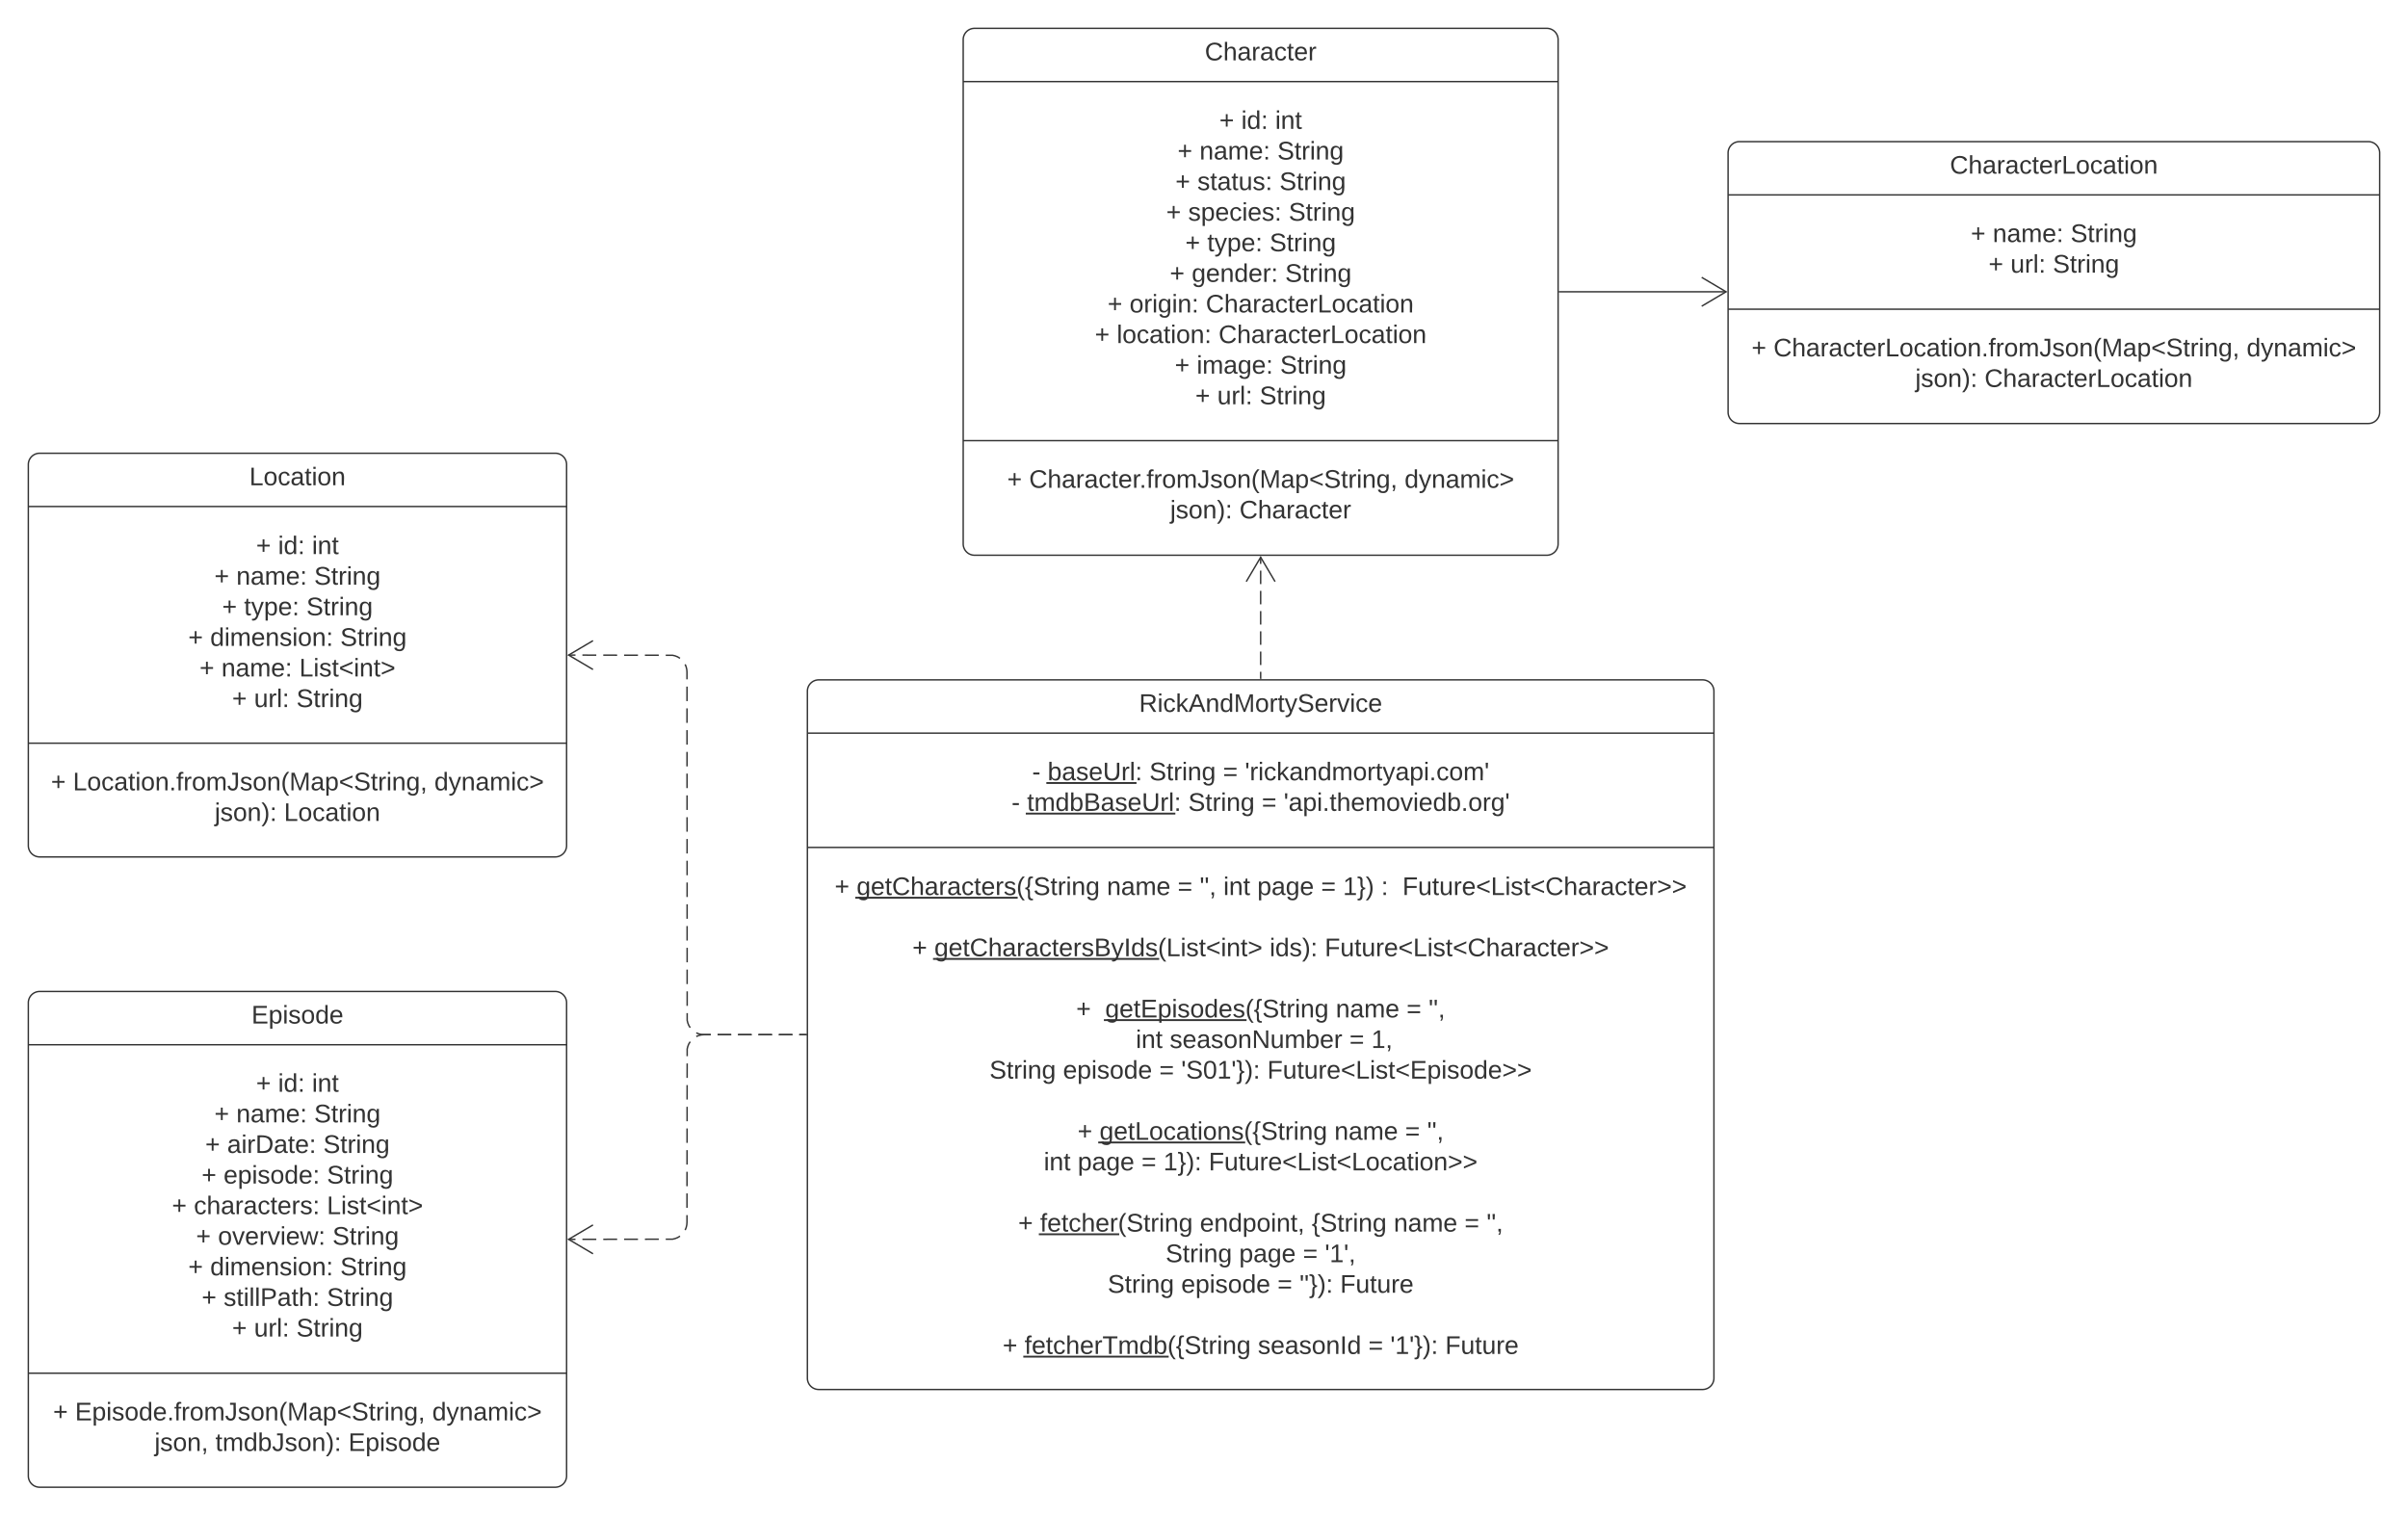 <svg xmlns="http://www.w3.org/2000/svg" xmlns:xlink="http://www.w3.org/1999/xlink" xmlns:lucid="lucid" width="1700" height="1070"><g transform="translate(-60 -80)" lucid:page-tab-id="fwQcDkAJnwES"><path d="M0 0h4807.77v3317.4H0z" fill="#fff"/><path d="M80 408a8 8 0 0 1 8-8h364a8 8 0 0 1 8 8v269a8 8 0 0 1-8 8H88a8 8 0 0 1-8-8z" stroke="#333" fill="#fff"/><path d="M80 437.6h380M80 604.7h380" stroke="#333" fill="none"/><use xlink:href="#a" transform="matrix(1,0,0,1,88,408) translate(148.025 14.6)"/><use xlink:href="#b" transform="matrix(1,0,0,1,92,445.6) translate(148.8 25.6)"/><use xlink:href="#c" transform="matrix(1,0,0,1,92,445.6) translate(164.3 25.6)"/><use xlink:href="#d" transform="matrix(1,0,0,1,92,445.6) translate(188.25 25.6)"/><use xlink:href="#b" transform="matrix(1,0,0,1,92,445.6) translate(119.325 47.2)"/><use xlink:href="#e" transform="matrix(1,0,0,1,92,445.6) translate(134.825 47.2)"/><use xlink:href="#f" transform="matrix(1,0,0,1,92,445.6) translate(189.775 47.2)"/><use xlink:href="#b" transform="matrix(1,0,0,1,92,445.6) translate(124.8 68.8)"/><use xlink:href="#g" transform="matrix(1,0,0,1,92,445.6) translate(140.3 68.8)"/><use xlink:href="#f" transform="matrix(1,0,0,1,92,445.6) translate(184.3 68.8)"/><use xlink:href="#b" transform="matrix(1,0,0,1,92,445.6) translate(100.875 90.4)"/><use xlink:href="#h" transform="matrix(1,0,0,1,92,445.6) translate(116.375 90.4)"/><use xlink:href="#f" transform="matrix(1,0,0,1,92,445.6) translate(208.225 90.4)"/><use xlink:href="#b" transform="matrix(1,0,0,1,92,445.6) translate(108.825 112)"/><use xlink:href="#e" transform="matrix(1,0,0,1,92,445.6) translate(124.325 112)"/><use xlink:href="#i" transform="matrix(1,0,0,1,92,445.6) translate(179.275 112)"/><use xlink:href="#b" transform="matrix(1,0,0,1,92,445.6) translate(131.85 133.6)"/><use xlink:href="#j" transform="matrix(1,0,0,1,92,445.6) translate(147.35 133.6)"/><use xlink:href="#k" transform="matrix(1,0,0,1,92,445.6) translate(177.25 133.6)"/><use xlink:href="#b" transform="matrix(1,0,0,1,92,612.7) translate(3.975 25.3)"/><use xlink:href="#l" transform="matrix(1,0,0,1,92,612.7) translate(19.475 25.3)"/><use xlink:href="#m" transform="matrix(1,0,0,1,92,612.7) translate(274.625 25.3)"/><use xlink:href="#n" transform="matrix(1,0,0,1,92,612.7) translate(119.575 46.9)"/><use xlink:href="#o" transform="matrix(1,0,0,1,92,612.7) translate(168.475 46.9)"/><path d="M740 108a8 8 0 0 1 8-8h404a8 8 0 0 1 8 8v356a8 8 0 0 1-8 8H748a8 8 0 0 1-8-8z" stroke="#333" fill="#fff"/><path d="M740 137.6h420M740 391.1h420" stroke="#333" fill="none"/><use xlink:href="#p" transform="matrix(1,0,0,1,748,108) translate(162.575 14.6)"/><use xlink:href="#b" transform="matrix(1,0,0,1,752,145.6) translate(168.8 25.4)"/><use xlink:href="#c" transform="matrix(1,0,0,1,752,145.6) translate(184.3 25.4)"/><use xlink:href="#d" transform="matrix(1,0,0,1,752,145.6) translate(208.25 25.4)"/><use xlink:href="#b" transform="matrix(1,0,0,1,752,145.6) translate(139.325 47)"/><use xlink:href="#e" transform="matrix(1,0,0,1,752,145.6) translate(154.825 47)"/><use xlink:href="#f" transform="matrix(1,0,0,1,752,145.6) translate(209.775 47)"/><use xlink:href="#b" transform="matrix(1,0,0,1,752,145.6) translate(137.8 68.6)"/><use xlink:href="#q" transform="matrix(1,0,0,1,752,145.6) translate(153.3 68.6)"/><use xlink:href="#f" transform="matrix(1,0,0,1,752,145.6) translate(211.3 68.6)"/><use xlink:href="#b" transform="matrix(1,0,0,1,752,145.6) translate(131.325 90.2)"/><use xlink:href="#r" transform="matrix(1,0,0,1,752,145.6) translate(146.825 90.2)"/><use xlink:href="#f" transform="matrix(1,0,0,1,752,145.6) translate(217.775 90.2)"/><use xlink:href="#b" transform="matrix(1,0,0,1,752,145.6) translate(144.8 111.8)"/><use xlink:href="#g" transform="matrix(1,0,0,1,752,145.6) translate(160.3 111.8)"/><use xlink:href="#f" transform="matrix(1,0,0,1,752,145.6) translate(204.3 111.8)"/><use xlink:href="#b" transform="matrix(1,0,0,1,752,145.6) translate(133.825 133.4)"/><use xlink:href="#s" transform="matrix(1,0,0,1,752,145.6) translate(149.325 133.4)"/><use xlink:href="#f" transform="matrix(1,0,0,1,752,145.6) translate(215.275 133.4)"/><use xlink:href="#b" transform="matrix(1,0,0,1,752,145.6) translate(89.925 155)"/><use xlink:href="#t" transform="matrix(1,0,0,1,752,145.6) translate(105.425 155)"/><use xlink:href="#u" transform="matrix(1,0,0,1,752,145.6) translate(159.275 155)"/><use xlink:href="#b" transform="matrix(1,0,0,1,752,145.6) translate(80.9 176.6)"/><use xlink:href="#v" transform="matrix(1,0,0,1,752,145.6) translate(96.4 176.6)"/><use xlink:href="#u" transform="matrix(1,0,0,1,752,145.6) translate(168.3 176.6)"/><use xlink:href="#b" transform="matrix(1,0,0,1,752,145.6) translate(137.35 198.2)"/><use xlink:href="#w" transform="matrix(1,0,0,1,752,145.6) translate(152.85 198.2)"/><use xlink:href="#f" transform="matrix(1,0,0,1,752,145.6) translate(211.75 198.2)"/><use xlink:href="#b" transform="matrix(1,0,0,1,752,145.6) translate(151.85 219.8)"/><use xlink:href="#j" transform="matrix(1,0,0,1,752,145.6) translate(167.35 219.8)"/><use xlink:href="#k" transform="matrix(1,0,0,1,752,145.6) translate(197.25 219.8)"/><g><use xlink:href="#b" transform="matrix(1,0,0,1,752,399.1) translate(19.025 25.3)"/><use xlink:href="#x" transform="matrix(1,0,0,1,752,399.1) translate(34.525 25.3)"/><use xlink:href="#m" transform="matrix(1,0,0,1,752,399.1) translate(299.575 25.3)"/><use xlink:href="#n" transform="matrix(1,0,0,1,752,399.1) translate(134.125 46.9)"/><use xlink:href="#y" transform="matrix(1,0,0,1,752,399.1) translate(183.025 46.9)"/></g><path d="M1280 188a8 8 0 0 1 8-8h444a8 8 0 0 1 8 8v183a8 8 0 0 1-8 8h-444a8 8 0 0 1-8-8z" stroke="#333" fill="#fff"/><path d="M1280 217.6h460m-460 80.7h460" stroke="#333" fill="none"/><g><use xlink:href="#z" transform="matrix(1,0,0,1,1288,188) translate(148.6 14.6)"/></g><g><use xlink:href="#b" transform="matrix(1,0,0,1,1292,225.6) translate(159.325 25.3)"/><use xlink:href="#e" transform="matrix(1,0,0,1,1292,225.6) translate(174.825 25.3)"/><use xlink:href="#f" transform="matrix(1,0,0,1,1292,225.6) translate(229.775 25.3)"/><use xlink:href="#b" transform="matrix(1,0,0,1,1292,225.6) translate(171.85 46.9)"/><use xlink:href="#j" transform="matrix(1,0,0,1,1292,225.6) translate(187.35 46.9)"/><use xlink:href="#k" transform="matrix(1,0,0,1,1292,225.6) translate(217.25 46.9)"/></g><g><use xlink:href="#b" transform="matrix(1,0,0,1,1292,306.3) translate(4.55 25.3)"/><use xlink:href="#A" transform="matrix(1,0,0,1,1292,306.3) translate(20.05 25.3)"/><use xlink:href="#m" transform="matrix(1,0,0,1,1292,306.3) translate(354.05 25.3)"/><use xlink:href="#n" transform="matrix(1,0,0,1,1292,306.3) translate(120.15 46.9)"/><use xlink:href="#B" transform="matrix(1,0,0,1,1292,306.3) translate(169.05 46.9)"/></g><path d="M80 788a8 8 0 0 1 8-8h364a8 8 0 0 1 8 8v334a8 8 0 0 1-8 8H88a8 8 0 0 1-8-8z" stroke="#333" fill="#fff"/><path d="M80 817.6h380M80 1049.5h380" stroke="#333" fill="none"/><g><use xlink:href="#C" transform="matrix(1,0,0,1,88,788) translate(149.525 14.6)"/></g><g><use xlink:href="#b" transform="matrix(1,0,0,1,92,825.6) translate(148.8 25.2)"/><use xlink:href="#c" transform="matrix(1,0,0,1,92,825.6) translate(164.3 25.2)"/><use xlink:href="#d" transform="matrix(1,0,0,1,92,825.6) translate(188.25 25.2)"/><use xlink:href="#b" transform="matrix(1,0,0,1,92,825.6) translate(119.325 46.8)"/><use xlink:href="#e" transform="matrix(1,0,0,1,92,825.6) translate(134.825 46.8)"/><use xlink:href="#f" transform="matrix(1,0,0,1,92,825.6) translate(189.775 46.8)"/><use xlink:href="#b" transform="matrix(1,0,0,1,92,825.6) translate(112.875 68.4)"/><use xlink:href="#D" transform="matrix(1,0,0,1,92,825.6) translate(128.375 68.4)"/><use xlink:href="#f" transform="matrix(1,0,0,1,92,825.6) translate(196.225 68.4)"/><use xlink:href="#b" transform="matrix(1,0,0,1,92,825.6) translate(110.325 90)"/><use xlink:href="#E" transform="matrix(1,0,0,1,92,825.6) translate(125.825 90)"/><use xlink:href="#f" transform="matrix(1,0,0,1,92,825.6) translate(198.775 90)"/><use xlink:href="#b" transform="matrix(1,0,0,1,92,825.6) translate(89.35 111.6)"/><use xlink:href="#F" transform="matrix(1,0,0,1,92,825.6) translate(104.85 111.6)"/><use xlink:href="#i" transform="matrix(1,0,0,1,92,825.6) translate(198.75 111.6)"/><use xlink:href="#b" transform="matrix(1,0,0,1,92,825.6) translate(106.375 133.2)"/><use xlink:href="#G" transform="matrix(1,0,0,1,92,825.6) translate(121.875 133.2)"/><use xlink:href="#f" transform="matrix(1,0,0,1,92,825.6) translate(202.725 133.2)"/><use xlink:href="#b" transform="matrix(1,0,0,1,92,825.6) translate(100.875 154.8)"/><use xlink:href="#h" transform="matrix(1,0,0,1,92,825.6) translate(116.375 154.8)"/><use xlink:href="#f" transform="matrix(1,0,0,1,92,825.6) translate(208.225 154.8)"/><use xlink:href="#b" transform="matrix(1,0,0,1,92,825.6) translate(110.375 176.4)"/><use xlink:href="#H" transform="matrix(1,0,0,1,92,825.6) translate(125.875 176.4)"/><use xlink:href="#f" transform="matrix(1,0,0,1,92,825.6) translate(198.725 176.4)"/><use xlink:href="#b" transform="matrix(1,0,0,1,92,825.6) translate(131.85 198)"/><use xlink:href="#j" transform="matrix(1,0,0,1,92,825.6) translate(147.35 198)"/><use xlink:href="#k" transform="matrix(1,0,0,1,92,825.6) translate(177.25 198)"/></g><g><use xlink:href="#b" transform="matrix(1,0,0,1,92,1057.5) translate(5.475 25.3)"/><use xlink:href="#I" transform="matrix(1,0,0,1,92,1057.5) translate(20.975 25.3)"/><use xlink:href="#m" transform="matrix(1,0,0,1,92,1057.5) translate(273.125 25.3)"/><use xlink:href="#J" transform="matrix(1,0,0,1,92,1057.5) translate(77.1 46.9)"/><use xlink:href="#K" transform="matrix(1,0,0,1,92,1057.5) translate(120.05 46.9)"/><use xlink:href="#L" transform="matrix(1,0,0,1,92,1057.5) translate(213.95 46.9)"/></g><path d="M630 568a8 8 0 0 1 8-8h624a8 8 0 0 1 8 8v485a8 8 0 0 1-8 8H638a8 8 0 0 1-8-8z" stroke="#333" fill="#fff"/><path d="M630 597.6h640m-640 80.7h640" stroke="#333" fill="none"/><g><use xlink:href="#M" transform="matrix(1,0,0,1,638,568) translate(226.15 14.6)"/></g><g><use xlink:href="#N" transform="matrix(1,0,0,1,642,605.6) translate(146.65 25.3)"/><use xlink:href="#O" transform="matrix(1,0,0,1,642,605.6) translate(157.6 25.3)"/><use xlink:href="#P" transform="matrix(1,0,0,1,642,605.6) translate(229.45 25.3)"/><use xlink:href="#Q" transform="matrix(1,0,0,1,642,605.6) translate(281.35 25.3)"/><use xlink:href="#R" transform="matrix(1,0,0,1,642,605.6) translate(296.85 25.3)"/><use xlink:href="#N" transform="matrix(1,0,0,1,642,605.6) translate(132.125 46.9)"/><use xlink:href="#S" transform="matrix(1,0,0,1,642,605.6) translate(143.075 46.9)"/><use xlink:href="#P" transform="matrix(1,0,0,1,642,605.6) translate(256.875 46.9)"/><use xlink:href="#Q" transform="matrix(1,0,0,1,642,605.6) translate(308.775 46.9)"/><use xlink:href="#T" transform="matrix(1,0,0,1,642,605.6) translate(324.275 46.9)"/></g><g><use xlink:href="#U" transform="matrix(1,0,0,1,642,686.3) translate(7.225 25.6)"/><use xlink:href="#V" transform="matrix(1,0,0,1,642,686.3) translate(22.725 25.6)"/><use xlink:href="#W" transform="matrix(1,0,0,1,642,686.3) translate(199.425 25.6)"/><use xlink:href="#Q" transform="matrix(1,0,0,1,642,686.3) translate(249.375 25.6)"/><use xlink:href="#X" transform="matrix(1,0,0,1,642,686.3) translate(264.875 25.6)"/><use xlink:href="#Y" transform="matrix(1,0,0,1,642,686.3) translate(281.675 25.6)"/><use xlink:href="#Z" transform="matrix(1,0,0,1,642,686.3) translate(305.625 25.6)"/><use xlink:href="#Q" transform="matrix(1,0,0,1,642,686.3) translate(350.625 25.6)"/><use xlink:href="#aa" transform="matrix(1,0,0,1,642,686.3) translate(366.125 25.6)"/><use xlink:href="#ab" transform="matrix(1,0,0,1,642,686.3) translate(393.075 25.6)"/><use xlink:href="#ac" transform="matrix(1,0,0,1,642,686.3) translate(408.075 25.6)"/><use xlink:href="#ad" transform="matrix(1,0,0,1,642,686.3) translate(308 47.2)"/><use xlink:href="#U" transform="matrix(1,0,0,1,642,686.3) translate(62.1 68.8)"/><use xlink:href="#ae" transform="matrix(1,0,0,1,642,686.3) translate(77.6 68.8)"/><use xlink:href="#af" transform="matrix(1,0,0,1,642,686.3) translate(314.3 68.8)"/><use xlink:href="#ag" transform="matrix(1,0,0,1,642,686.3) translate(353.2 68.8)"/><use xlink:href="#ad" transform="matrix(1,0,0,1,642,686.3) translate(308 90.4)"/><use xlink:href="#ah" transform="matrix(1,0,0,1,642,686.3) translate(177.725 112)"/><use xlink:href="#ai" transform="matrix(1,0,0,1,642,686.3) translate(198.225 112)"/><use xlink:href="#W" transform="matrix(1,0,0,1,642,686.3) translate(361.025 112)"/><use xlink:href="#Q" transform="matrix(1,0,0,1,642,686.3) translate(410.975 112)"/><use xlink:href="#aj" transform="matrix(1,0,0,1,642,686.3) translate(426.475 112)"/><use xlink:href="#ak" transform="matrix(1,0,0,1,642,686.3) translate(214.85 133.6)"/><use xlink:href="#Y" transform="matrix(1,0,0,1,642,686.3) translate(219.85 133.6)"/><use xlink:href="#al" transform="matrix(1,0,0,1,642,686.3) translate(243.8 133.6)"/><use xlink:href="#Q" transform="matrix(1,0,0,1,642,686.3) translate(370.65 133.6)"/><use xlink:href="#am" transform="matrix(1,0,0,1,642,686.3) translate(386.15 133.6)"/><use xlink:href="#an" transform="matrix(1,0,0,1,642,686.3) translate(116.55 155.2)"/><use xlink:href="#ao" transform="matrix(1,0,0,1,642,686.3) translate(168.45 155.2)"/><use xlink:href="#Q" transform="matrix(1,0,0,1,642,686.3) translate(236.4 155.2)"/><use xlink:href="#ap" transform="matrix(1,0,0,1,642,686.3) translate(251.9 155.2)"/><use xlink:href="#aq" transform="matrix(1,0,0,1,642,686.3) translate(312.65 155.2)"/><use xlink:href="#ad" transform="matrix(1,0,0,1,642,686.3) translate(308 176.8)"/><use xlink:href="#U" transform="matrix(1,0,0,1,642,686.3) translate(178.725 198.4)"/><use xlink:href="#ar" transform="matrix(1,0,0,1,642,686.3) translate(194.225 198.4)"/><use xlink:href="#W" transform="matrix(1,0,0,1,642,686.3) translate(360.025 198.4)"/><use xlink:href="#Q" transform="matrix(1,0,0,1,642,686.3) translate(409.975 198.4)"/><use xlink:href="#as" transform="matrix(1,0,0,1,642,686.3) translate(425.475 198.4)"/><use xlink:href="#at" transform="matrix(1,0,0,1,642,686.3) translate(154.9 220)"/><use xlink:href="#Z" transform="matrix(1,0,0,1,642,686.3) translate(178.85 220)"/><use xlink:href="#Q" transform="matrix(1,0,0,1,642,686.3) translate(223.85 220)"/><use xlink:href="#au" transform="matrix(1,0,0,1,642,686.3) translate(239.35 220)"/><use xlink:href="#av" transform="matrix(1,0,0,1,642,686.3) translate(271.3 220)"/><use xlink:href="#ad" transform="matrix(1,0,0,1,642,686.3) translate(308 241.6)"/><use xlink:href="#U" transform="matrix(1,0,0,1,642,686.3) translate(136.8 263.2)"/><use xlink:href="#aw" transform="matrix(1,0,0,1,642,686.3) translate(152.3 263.2)"/><use xlink:href="#ax" transform="matrix(1,0,0,1,642,686.3) translate(265.1 263.2)"/><use xlink:href="#ay" transform="matrix(1,0,0,1,642,686.3) translate(344.05 263.2)"/><use xlink:href="#W" transform="matrix(1,0,0,1,642,686.3) translate(401.95 263.2)"/><use xlink:href="#Q" transform="matrix(1,0,0,1,642,686.3) translate(451.9 263.2)"/><use xlink:href="#as" transform="matrix(1,0,0,1,642,686.3) translate(467.4 263.2)"/><use xlink:href="#an" transform="matrix(1,0,0,1,642,686.3) translate(240.9 284.8)"/><use xlink:href="#Z" transform="matrix(1,0,0,1,642,686.3) translate(292.8 284.8)"/><use xlink:href="#Q" transform="matrix(1,0,0,1,642,686.3) translate(337.8 284.8)"/><use xlink:href="#az" transform="matrix(1,0,0,1,642,686.3) translate(353.3 284.8)"/><use xlink:href="#an" transform="matrix(1,0,0,1,642,686.3) translate(200 306.4)"/><use xlink:href="#ao" transform="matrix(1,0,0,1,642,686.3) translate(251.9 306.4)"/><use xlink:href="#Q" transform="matrix(1,0,0,1,642,686.3) translate(319.85 306.4)"/><use xlink:href="#aA" transform="matrix(1,0,0,1,642,686.3) translate(335.35 306.4)"/><use xlink:href="#aB" transform="matrix(1,0,0,1,642,686.3) translate(364.1 306.4)"/><use xlink:href="#ad" transform="matrix(1,0,0,1,642,686.3) translate(308 328)"/><use xlink:href="#U" transform="matrix(1,0,0,1,642,686.3) translate(125.825 349.6)"/><use xlink:href="#aC" transform="matrix(1,0,0,1,642,686.3) translate(141.325 349.6)"/><use xlink:href="#aD" transform="matrix(1,0,0,1,642,686.3) translate(306.025 349.6)"/><use xlink:href="#Q" transform="matrix(1,0,0,1,642,686.3) translate(384.025 349.6)"/><use xlink:href="#aE" transform="matrix(1,0,0,1,642,686.3) translate(399.525 349.6)"/><use xlink:href="#aF" transform="matrix(1,0,0,1,642,686.3) translate(438.275 349.6)"/></g><path d="M1160.95 286h117.7" stroke="#333" fill="none"/><path d="M1160.96 286.5h-.5v-1h.5z" stroke="#333" stroke-width=".05" fill="#333"/><path d="M1261.36 296.18l17.2-10.18-17.2-10.18M629.05 810.5h-4.8m-4.8 0h-9.6m-4.82 0h-9.6m-4.8 0h-9.6m-4.82 0h-9.6m-4.8 0H557l-1.88.15-1.83.44-1.75.7m-4.26 3.65l-1 1.6-.7 1.74-.45 1.82v5.1m0 5.1l-.03 10.2m0 5.1l-.02 10.2m0 5.1v10.2m-.02 5.1v10.2m-.02 5.1v10.2m-.02 5.1v10.18m-.02 5.1v10.2m0 5.1L545 943l-.15 1.88-.44 1.83-.7 1.75m-3.65 4.26l-1.6 1-1.74.7-1.82.45h-4.9m-4.9.02l-9.8.02m-4.9 0l-9.8.02m-4.9 0l-9.8.03m-4.92 0l-9.8.03m-4.9 0l-4.9.02" stroke="#333" fill="none"/><path d="M629.55 811h-.5v-1h.5z" stroke="#333" stroke-width=".05" fill="#333"/><path d="M478.65 944.82L461.43 955l17.22 10.18M950 559.05v-4.76m0-4.77V540m0-4.75v-9.52m0-4.76v-9.53m0-4.76v-9.52m0-4.76v-9.52m0-4.76v-4.76" stroke="#333" fill="none"/><path d="M950.5 559.55h-1v-.5h1z" stroke="#333" stroke-width=".05" fill="#333"/><path d="M960.18 490.65L950 473.43l-10.18 17.22M629.05 810.5h-4.8m-4.8 0h-9.6m-4.82 0h-9.6m-4.8 0h-9.6m-4.82 0h-9.6m-4.8 0H557l-1.88-.15-1.83-.44-1.75-.7m-4.26-3.65l-1-1.6-.7-1.74-.45-1.82v-5.13m0-5.12V779.9m-.02-5.13v-10.25m0-5.12v-10.25m-.02-5.12V733.8m0-5.14v-10.24m0-5.12v-10.25m0-5.12l-.02-10.25m0-5.12v-10.24m0-5.13l-.02-10.25m0-5.12v-10.25m0-5.12l-.02-10.25m0-5.1v-10.25m0-5.13l-.02-10.24m0-5.12V580.1m0-5.1v-10.26m-.02-5.12v-5.12l-.15-1.88-.44-1.83-.7-1.75m-3.65-4.26l-1.6-1-1.74-.7-1.82-.45h-4.9m-4.9-.02l-9.8-.02m-4.9 0l-9.8-.02m-4.9 0l-9.8-.03m-4.92 0l-9.8-.03m-4.9 0l-4.9-.02" stroke="#333" fill="none"/><path d="M629.55 811h-.5v-1h.5z" stroke="#333" stroke-width=".05" fill="#333"/><path d="M478.65 532.32l-17.22 10.18 17.22 10.18" stroke="#333" fill="none"/><defs><path fill="#333" d="M30 0v-248h33v221h125V0H30" id="aG"/><path fill="#333" d="M100-194c62-1 85 37 85 99 1 63-27 99-86 99S16-35 15-95c0-66 28-99 85-99zM99-20c44 1 53-31 53-75 0-43-8-75-51-75s-53 32-53 75 10 74 51 75" id="aH"/><path fill="#333" d="M96-169c-40 0-48 33-48 73s9 75 48 75c24 0 41-14 43-38l32 2c-6 37-31 61-74 61-59 0-76-41-82-99-10-93 101-131 147-64 4 7 5 14 7 22l-32 3c-4-21-16-35-41-35" id="aI"/><path fill="#333" d="M141-36C126-15 110 5 73 4 37 3 15-17 15-53c-1-64 63-63 125-63 3-35-9-54-41-54-24 1-41 7-42 31l-33-3c5-37 33-52 76-52 45 0 72 20 72 64v82c-1 20 7 32 28 27v20c-31 9-61-2-59-35zM48-53c0 20 12 33 32 33 41-3 63-29 60-74-43 2-92-5-92 41" id="aJ"/><path fill="#333" d="M59-47c-2 24 18 29 38 22v24C64 9 27 4 27-40v-127H5v-23h24l9-43h21v43h35v23H59v120" id="aK"/><path fill="#333" d="M24-231v-30h32v30H24zM24 0v-190h32V0H24" id="aL"/><path fill="#333" d="M117-194c89-4 53 116 60 194h-32v-121c0-31-8-49-39-48C34-167 62-67 57 0H25l-1-190h30c1 10-1 24 2 32 11-22 29-35 61-36" id="aM"/><g id="a"><use transform="matrix(0.05,0,0,0.05,0,0)" xlink:href="#aG"/><use transform="matrix(0.05,0,0,0.05,10,0)" xlink:href="#aH"/><use transform="matrix(0.05,0,0,0.05,20,0)" xlink:href="#aI"/><use transform="matrix(0.05,0,0,0.05,29,0)" xlink:href="#aJ"/><use transform="matrix(0.05,0,0,0.05,39,0)" xlink:href="#aK"/><use transform="matrix(0.05,0,0,0.05,44,0)" xlink:href="#aL"/><use transform="matrix(0.05,0,0,0.05,47.95,0)" xlink:href="#aH"/><use transform="matrix(0.05,0,0,0.05,57.95,0)" xlink:href="#aM"/></g><path fill="#333" d="M118-107v75H92v-75H18v-26h74v-75h26v75h74v26h-74" id="aN"/><use transform="matrix(0.05,0,0,0.05,0,0)" xlink:href="#aN" id="b"/><path fill="#333" d="M85-194c31 0 48 13 60 33l-1-100h32l1 261h-30c-2-10 0-23-3-31C134-8 116 4 85 4 32 4 16-35 15-94c0-66 23-100 70-100zm9 24c-40 0-46 34-46 75 0 40 6 74 45 74 42 0 51-32 51-76 0-42-9-74-50-73" id="aO"/><path fill="#333" d="M33-154v-36h34v36H33zM33 0v-36h34V0H33" id="aP"/><g id="c"><use transform="matrix(0.05,0,0,0.05,0,0)" xlink:href="#aL"/><use transform="matrix(0.05,0,0,0.05,3.95,0)" xlink:href="#aO"/><use transform="matrix(0.05,0,0,0.05,13.95,0)" xlink:href="#aP"/></g><g id="d"><use transform="matrix(0.05,0,0,0.05,0,0)" xlink:href="#aL"/><use transform="matrix(0.05,0,0,0.05,3.95,0)" xlink:href="#aM"/><use transform="matrix(0.05,0,0,0.05,13.95,0)" xlink:href="#aK"/></g><path fill="#333" d="M210-169c-67 3-38 105-44 169h-31v-121c0-29-5-50-35-48C34-165 62-65 56 0H25l-1-190h30c1 10-1 24 2 32 10-44 99-50 107 0 11-21 27-35 58-36 85-2 47 119 55 194h-31v-121c0-29-5-49-35-48" id="aQ"/><path fill="#333" d="M100-194c63 0 86 42 84 106H49c0 40 14 67 53 68 26 1 43-12 49-29l28 8c-11 28-37 45-77 45C44 4 14-33 15-96c1-61 26-98 85-98zm52 81c6-60-76-77-97-28-3 7-6 17-6 28h103" id="aR"/><g id="e"><use transform="matrix(0.05,0,0,0.05,0,0)" xlink:href="#aM"/><use transform="matrix(0.05,0,0,0.05,10,0)" xlink:href="#aJ"/><use transform="matrix(0.05,0,0,0.05,20,0)" xlink:href="#aQ"/><use transform="matrix(0.05,0,0,0.05,34.95,0)" xlink:href="#aR"/><use transform="matrix(0.05,0,0,0.05,44.95,0)" xlink:href="#aP"/></g><path fill="#333" d="M185-189c-5-48-123-54-124 2 14 75 158 14 163 119 3 78-121 87-175 55-17-10-28-26-33-46l33-7c5 56 141 63 141-1 0-78-155-14-162-118-5-82 145-84 179-34 5 7 8 16 11 25" id="aS"/><path fill="#333" d="M114-163C36-179 61-72 57 0H25l-1-190h30c1 12-1 29 2 39 6-27 23-49 58-41v29" id="aT"/><path fill="#333" d="M177-190C167-65 218 103 67 71c-23-6-38-20-44-43l32-5c15 47 100 32 89-28v-30C133-14 115 1 83 1 29 1 15-40 15-95c0-56 16-97 71-98 29-1 48 16 59 35 1-10 0-23 2-32h30zM94-22c36 0 50-32 50-73 0-42-14-75-50-75-39 0-46 34-46 75s6 73 46 73" id="aU"/><g id="f"><use transform="matrix(0.05,0,0,0.05,0,0)" xlink:href="#aS"/><use transform="matrix(0.05,0,0,0.05,12,0)" xlink:href="#aK"/><use transform="matrix(0.05,0,0,0.05,17,0)" xlink:href="#aT"/><use transform="matrix(0.05,0,0,0.05,22.95,0)" xlink:href="#aL"/><use transform="matrix(0.05,0,0,0.05,26.9,0)" xlink:href="#aM"/><use transform="matrix(0.05,0,0,0.05,36.9,0)" xlink:href="#aU"/></g><path fill="#333" d="M179-190L93 31C79 59 56 82 12 73V49c39 6 53-20 64-50L1-190h34L92-34l54-156h33" id="aV"/><path fill="#333" d="M115-194c55 1 70 41 70 98S169 2 115 4C84 4 66-9 55-30l1 105H24l-1-265h31l2 30c10-21 28-34 59-34zm-8 174c40 0 45-34 45-75s-6-73-45-74c-42 0-51 32-51 76 0 43 10 73 51 73" id="aW"/><g id="g"><use transform="matrix(0.05,0,0,0.05,0,0)" xlink:href="#aK"/><use transform="matrix(0.05,0,0,0.05,5,0)" xlink:href="#aV"/><use transform="matrix(0.05,0,0,0.05,14,0)" xlink:href="#aW"/><use transform="matrix(0.05,0,0,0.05,24,0)" xlink:href="#aR"/><use transform="matrix(0.05,0,0,0.05,34,0)" xlink:href="#aP"/></g><path fill="#333" d="M135-143c-3-34-86-38-87 0 15 53 115 12 119 90S17 21 10-45l28-5c4 36 97 45 98 0-10-56-113-15-118-90-4-57 82-63 122-42 12 7 21 19 24 35" id="aX"/><g id="h"><use transform="matrix(0.05,0,0,0.05,0,0)" xlink:href="#aO"/><use transform="matrix(0.05,0,0,0.05,10,0)" xlink:href="#aL"/><use transform="matrix(0.05,0,0,0.05,13.95,0)" xlink:href="#aQ"/><use transform="matrix(0.05,0,0,0.05,28.9,0)" xlink:href="#aR"/><use transform="matrix(0.05,0,0,0.05,38.9,0)" xlink:href="#aM"/><use transform="matrix(0.05,0,0,0.05,48.9,0)" xlink:href="#aX"/><use transform="matrix(0.05,0,0,0.05,57.9,0)" xlink:href="#aL"/><use transform="matrix(0.05,0,0,0.05,61.85,0)" xlink:href="#aH"/><use transform="matrix(0.05,0,0,0.05,71.85,0)" xlink:href="#aM"/><use transform="matrix(0.05,0,0,0.05,81.85,0)" xlink:href="#aP"/></g><path fill="#333" d="M18-100v-36l175-74v27L42-118l151 64v27" id="aY"/><path fill="#333" d="M18-27v-27l151-64-151-65v-27l175 74v36" id="aZ"/><g id="i"><use transform="matrix(0.05,0,0,0.05,0,0)" xlink:href="#aG"/><use transform="matrix(0.05,0,0,0.05,10,0)" xlink:href="#aL"/><use transform="matrix(0.05,0,0,0.05,13.95,0)" xlink:href="#aX"/><use transform="matrix(0.05,0,0,0.05,22.95,0)" xlink:href="#aK"/><use transform="matrix(0.05,0,0,0.05,27.95,0)" xlink:href="#aY"/><use transform="matrix(0.05,0,0,0.05,38.45,0)" xlink:href="#aL"/><use transform="matrix(0.05,0,0,0.05,42.4,0)" xlink:href="#aM"/><use transform="matrix(0.05,0,0,0.05,52.4,0)" xlink:href="#aK"/><use transform="matrix(0.05,0,0,0.05,57.4,0)" xlink:href="#aZ"/></g><path fill="#333" d="M84 4C-5 8 30-112 23-190h32v120c0 31 7 50 39 49 72-2 45-101 50-169h31l1 190h-30c-1-10 1-25-2-33-11 22-28 36-60 37" id="ba"/><path fill="#333" d="M24 0v-261h32V0H24" id="bb"/><g id="j"><use transform="matrix(0.05,0,0,0.05,0,0)" xlink:href="#ba"/><use transform="matrix(0.05,0,0,0.05,10,0)" xlink:href="#aT"/><use transform="matrix(0.05,0,0,0.05,15.95,0)" xlink:href="#bb"/><use transform="matrix(0.05,0,0,0.05,19.9,0)" xlink:href="#aP"/></g><g id="k"><use transform="matrix(0.05,0,0,0.05,0,0)" xlink:href="#aS"/><use transform="matrix(0.05,0,0,0.05,12,0)" xlink:href="#aK"/><use transform="matrix(0.05,0,0,0.05,17,0)" xlink:href="#aT"/><use transform="matrix(0.05,0,0,0.05,22.95,0)" xlink:href="#aL"/><use transform="matrix(0.05,0,0,0.05,26.9,0)" xlink:href="#aM"/><use transform="matrix(0.05,0,0,0.05,36.9,0)" xlink:href="#aU"/></g><path fill="#333" d="M33 0v-38h34V0H33" id="bc"/><path fill="#333" d="M101-234c-31-9-42 10-38 44h38v23H63V0H32v-167H5v-23h27c-7-52 17-82 69-68v24" id="bd"/><path fill="#333" d="M153-248C145-148 188 4 80 4 36 3 13-21 6-62l32-5c4 25 16 42 43 43 27 0 39-20 39-49v-147H72v-28h81" id="be"/><path fill="#333" d="M87 75C49 33 22-17 22-94c0-76 28-126 65-167h31c-38 41-64 92-64 168S80 34 118 75H87" id="bf"/><path fill="#333" d="M240 0l2-218c-23 76-54 145-80 218h-23L58-218 59 0H30v-248h44l77 211c21-75 51-140 76-211h43V0h-30" id="bg"/><path fill="#333" d="M68-38c1 34 0 65-14 84H32c9-13 17-26 17-46H33v-38h35" id="bh"/><g id="l"><use transform="matrix(0.05,0,0,0.05,0,0)" xlink:href="#aG"/><use transform="matrix(0.05,0,0,0.05,10,0)" xlink:href="#aH"/><use transform="matrix(0.05,0,0,0.05,20,0)" xlink:href="#aI"/><use transform="matrix(0.05,0,0,0.05,29,0)" xlink:href="#aJ"/><use transform="matrix(0.05,0,0,0.05,39,0)" xlink:href="#aK"/><use transform="matrix(0.05,0,0,0.05,44,0)" xlink:href="#aL"/><use transform="matrix(0.05,0,0,0.05,47.95,0)" xlink:href="#aH"/><use transform="matrix(0.05,0,0,0.05,57.95,0)" xlink:href="#aM"/><use transform="matrix(0.05,0,0,0.05,67.95,0)" xlink:href="#bc"/><use transform="matrix(0.05,0,0,0.05,72.95,0)" xlink:href="#bd"/><use transform="matrix(0.05,0,0,0.05,77.95,0)" xlink:href="#aT"/><use transform="matrix(0.05,0,0,0.05,83.9,0)" xlink:href="#aH"/><use transform="matrix(0.05,0,0,0.05,93.9,0)" xlink:href="#aQ"/><use transform="matrix(0.05,0,0,0.05,108.85,0)" xlink:href="#be"/><use transform="matrix(0.05,0,0,0.05,117.85,0)" xlink:href="#aX"/><use transform="matrix(0.05,0,0,0.05,126.85,0)" xlink:href="#aH"/><use transform="matrix(0.05,0,0,0.05,136.85,0)" xlink:href="#aM"/><use transform="matrix(0.05,0,0,0.05,146.85,0)" xlink:href="#bf"/><use transform="matrix(0.05,0,0,0.05,152.8,0)" xlink:href="#bg"/><use transform="matrix(0.05,0,0,0.05,167.75,0)" xlink:href="#aJ"/><use transform="matrix(0.05,0,0,0.05,177.75,0)" xlink:href="#aW"/><use transform="matrix(0.05,0,0,0.05,187.75,0)" xlink:href="#aY"/><use transform="matrix(0.05,0,0,0.05,198.25,0)" xlink:href="#aS"/><use transform="matrix(0.05,0,0,0.05,210.25,0)" xlink:href="#aK"/><use transform="matrix(0.05,0,0,0.05,215.25,0)" xlink:href="#aT"/><use transform="matrix(0.05,0,0,0.05,221.2,0)" xlink:href="#aL"/><use transform="matrix(0.05,0,0,0.05,225.15,0)" xlink:href="#aM"/><use transform="matrix(0.05,0,0,0.05,235.15,0)" xlink:href="#aU"/><use transform="matrix(0.05,0,0,0.05,245.15,0)" xlink:href="#bh"/></g><g id="m"><use transform="matrix(0.05,0,0,0.05,0,0)" xlink:href="#aO"/><use transform="matrix(0.05,0,0,0.05,10,0)" xlink:href="#aV"/><use transform="matrix(0.05,0,0,0.05,19,0)" xlink:href="#aM"/><use transform="matrix(0.05,0,0,0.05,29,0)" xlink:href="#aJ"/><use transform="matrix(0.05,0,0,0.05,39,0)" xlink:href="#aQ"/><use transform="matrix(0.05,0,0,0.05,53.95,0)" xlink:href="#aL"/><use transform="matrix(0.05,0,0,0.05,57.9,0)" xlink:href="#aI"/><use transform="matrix(0.05,0,0,0.05,66.9,0)" xlink:href="#aZ"/></g><path fill="#333" d="M24-231v-30h32v30H24zM-9 49c24 4 33-6 33-30v-209h32V24c2 40-23 58-65 49V49" id="bi"/><path fill="#333" d="M33-261c38 41 65 92 65 168S71 34 33 75H2C39 34 66-17 66-93S39-220 2-261h31" id="bj"/><g id="n"><use transform="matrix(0.05,0,0,0.05,0,0)" xlink:href="#bi"/><use transform="matrix(0.05,0,0,0.05,3.95,0)" xlink:href="#aX"/><use transform="matrix(0.05,0,0,0.05,12.95,0)" xlink:href="#aH"/><use transform="matrix(0.05,0,0,0.05,22.95,0)" xlink:href="#aM"/><use transform="matrix(0.05,0,0,0.05,32.95,0)" xlink:href="#bj"/><use transform="matrix(0.05,0,0,0.05,38.9,0)" xlink:href="#aP"/></g><g id="o"><use transform="matrix(0.05,0,0,0.05,0,0)" xlink:href="#aG"/><use transform="matrix(0.05,0,0,0.05,10,0)" xlink:href="#aH"/><use transform="matrix(0.05,0,0,0.05,20,0)" xlink:href="#aI"/><use transform="matrix(0.05,0,0,0.05,29,0)" xlink:href="#aJ"/><use transform="matrix(0.05,0,0,0.05,39,0)" xlink:href="#aK"/><use transform="matrix(0.05,0,0,0.05,44,0)" xlink:href="#aL"/><use transform="matrix(0.05,0,0,0.05,47.95,0)" xlink:href="#aH"/><use transform="matrix(0.05,0,0,0.05,57.95,0)" xlink:href="#aM"/></g><path fill="#333" d="M212-179c-10-28-35-45-73-45-59 0-87 40-87 99 0 60 29 101 89 101 43 0 62-24 78-52l27 14C228-24 195 4 139 4 59 4 22-46 18-125c-6-104 99-153 187-111 19 9 31 26 39 46" id="bk"/><path fill="#333" d="M106-169C34-169 62-67 57 0H25v-261h32l-1 103c12-21 28-36 61-36 89 0 53 116 60 194h-32v-121c2-32-8-49-39-48" id="bl"/><g id="p"><use transform="matrix(0.05,0,0,0.05,0,0)" xlink:href="#bk"/><use transform="matrix(0.05,0,0,0.05,12.95,0)" xlink:href="#bl"/><use transform="matrix(0.05,0,0,0.05,22.95,0)" xlink:href="#aJ"/><use transform="matrix(0.05,0,0,0.05,32.95,0)" xlink:href="#aT"/><use transform="matrix(0.05,0,0,0.05,38.9,0)" xlink:href="#aJ"/><use transform="matrix(0.05,0,0,0.05,48.9,0)" xlink:href="#aI"/><use transform="matrix(0.05,0,0,0.05,57.9,0)" xlink:href="#aK"/><use transform="matrix(0.05,0,0,0.05,62.9,0)" xlink:href="#aR"/><use transform="matrix(0.05,0,0,0.05,72.9,0)" xlink:href="#aT"/></g><g id="q"><use transform="matrix(0.05,0,0,0.05,0,0)" xlink:href="#aX"/><use transform="matrix(0.05,0,0,0.05,9,0)" xlink:href="#aK"/><use transform="matrix(0.05,0,0,0.05,14,0)" xlink:href="#aJ"/><use transform="matrix(0.05,0,0,0.05,24,0)" xlink:href="#aK"/><use transform="matrix(0.05,0,0,0.05,29,0)" xlink:href="#ba"/><use transform="matrix(0.05,0,0,0.05,39,0)" xlink:href="#aX"/><use transform="matrix(0.05,0,0,0.05,48,0)" xlink:href="#aP"/></g><g id="r"><use transform="matrix(0.05,0,0,0.05,0,0)" xlink:href="#aX"/><use transform="matrix(0.05,0,0,0.05,9,0)" xlink:href="#aW"/><use transform="matrix(0.05,0,0,0.05,19,0)" xlink:href="#aR"/><use transform="matrix(0.05,0,0,0.05,29,0)" xlink:href="#aI"/><use transform="matrix(0.05,0,0,0.05,38,0)" xlink:href="#aL"/><use transform="matrix(0.05,0,0,0.05,41.95,0)" xlink:href="#aR"/><use transform="matrix(0.05,0,0,0.05,51.95,0)" xlink:href="#aX"/><use transform="matrix(0.05,0,0,0.05,60.95,0)" xlink:href="#aP"/></g><g id="s"><use transform="matrix(0.05,0,0,0.05,0,0)" xlink:href="#aU"/><use transform="matrix(0.05,0,0,0.05,10,0)" xlink:href="#aR"/><use transform="matrix(0.05,0,0,0.05,20,0)" xlink:href="#aM"/><use transform="matrix(0.05,0,0,0.05,30,0)" xlink:href="#aO"/><use transform="matrix(0.05,0,0,0.05,40,0)" xlink:href="#aR"/><use transform="matrix(0.05,0,0,0.05,50,0)" xlink:href="#aT"/><use transform="matrix(0.05,0,0,0.05,55.95,0)" xlink:href="#aP"/></g><g id="t"><use transform="matrix(0.05,0,0,0.05,0,0)" xlink:href="#aH"/><use transform="matrix(0.05,0,0,0.05,10,0)" xlink:href="#aT"/><use transform="matrix(0.05,0,0,0.05,15.95,0)" xlink:href="#aL"/><use transform="matrix(0.05,0,0,0.05,19.9,0)" xlink:href="#aU"/><use transform="matrix(0.05,0,0,0.05,29.9,0)" xlink:href="#aL"/><use transform="matrix(0.05,0,0,0.05,33.85,0)" xlink:href="#aM"/><use transform="matrix(0.05,0,0,0.05,43.85,0)" xlink:href="#aP"/></g><g id="u"><use transform="matrix(0.05,0,0,0.05,0,0)" xlink:href="#bk"/><use transform="matrix(0.05,0,0,0.05,12.95,0)" xlink:href="#bl"/><use transform="matrix(0.05,0,0,0.05,22.95,0)" xlink:href="#aJ"/><use transform="matrix(0.05,0,0,0.05,32.95,0)" xlink:href="#aT"/><use transform="matrix(0.05,0,0,0.05,38.9,0)" xlink:href="#aJ"/><use transform="matrix(0.05,0,0,0.05,48.9,0)" xlink:href="#aI"/><use transform="matrix(0.05,0,0,0.05,57.9,0)" xlink:href="#aK"/><use transform="matrix(0.05,0,0,0.05,62.9,0)" xlink:href="#aR"/><use transform="matrix(0.05,0,0,0.05,72.9,0)" xlink:href="#aT"/><use transform="matrix(0.05,0,0,0.05,78.85,0)" xlink:href="#aG"/><use transform="matrix(0.05,0,0,0.05,88.85,0)" xlink:href="#aH"/><use transform="matrix(0.05,0,0,0.05,98.85,0)" xlink:href="#aI"/><use transform="matrix(0.05,0,0,0.05,107.85,0)" xlink:href="#aJ"/><use transform="matrix(0.05,0,0,0.05,117.85,0)" xlink:href="#aK"/><use transform="matrix(0.05,0,0,0.05,122.85,0)" xlink:href="#aL"/><use transform="matrix(0.05,0,0,0.05,126.8,0)" xlink:href="#aH"/><use transform="matrix(0.05,0,0,0.05,136.8,0)" xlink:href="#aM"/></g><g id="v"><use transform="matrix(0.05,0,0,0.05,0,0)" xlink:href="#bb"/><use transform="matrix(0.05,0,0,0.05,3.95,0)" xlink:href="#aH"/><use transform="matrix(0.05,0,0,0.05,13.95,0)" xlink:href="#aI"/><use transform="matrix(0.05,0,0,0.05,22.95,0)" xlink:href="#aJ"/><use transform="matrix(0.05,0,0,0.05,32.95,0)" xlink:href="#aK"/><use transform="matrix(0.05,0,0,0.05,37.95,0)" xlink:href="#aL"/><use transform="matrix(0.05,0,0,0.05,41.9,0)" xlink:href="#aH"/><use transform="matrix(0.05,0,0,0.05,51.9,0)" xlink:href="#aM"/><use transform="matrix(0.05,0,0,0.05,61.9,0)" xlink:href="#aP"/></g><g id="w"><use transform="matrix(0.05,0,0,0.05,0,0)" xlink:href="#aL"/><use transform="matrix(0.05,0,0,0.05,3.95,0)" xlink:href="#aQ"/><use transform="matrix(0.05,0,0,0.05,18.9,0)" xlink:href="#aJ"/><use transform="matrix(0.05,0,0,0.05,28.9,0)" xlink:href="#aU"/><use transform="matrix(0.05,0,0,0.05,38.9,0)" xlink:href="#aR"/><use transform="matrix(0.05,0,0,0.05,48.9,0)" xlink:href="#aP"/></g><g id="x"><use transform="matrix(0.05,0,0,0.05,0,0)" xlink:href="#bk"/><use transform="matrix(0.05,0,0,0.05,12.95,0)" xlink:href="#bl"/><use transform="matrix(0.05,0,0,0.05,22.95,0)" xlink:href="#aJ"/><use transform="matrix(0.05,0,0,0.05,32.95,0)" xlink:href="#aT"/><use transform="matrix(0.05,0,0,0.05,38.9,0)" xlink:href="#aJ"/><use transform="matrix(0.05,0,0,0.05,48.9,0)" xlink:href="#aI"/><use transform="matrix(0.05,0,0,0.05,57.9,0)" xlink:href="#aK"/><use transform="matrix(0.05,0,0,0.05,62.9,0)" xlink:href="#aR"/><use transform="matrix(0.05,0,0,0.05,72.9,0)" xlink:href="#aT"/><use transform="matrix(0.05,0,0,0.05,77.85,0)" xlink:href="#bc"/><use transform="matrix(0.05,0,0,0.05,82.85,0)" xlink:href="#bd"/><use transform="matrix(0.05,0,0,0.05,87.85,0)" xlink:href="#aT"/><use transform="matrix(0.05,0,0,0.05,93.8,0)" xlink:href="#aH"/><use transform="matrix(0.05,0,0,0.05,103.8,0)" xlink:href="#aQ"/><use transform="matrix(0.05,0,0,0.05,118.75,0)" xlink:href="#be"/><use transform="matrix(0.05,0,0,0.05,127.75,0)" xlink:href="#aX"/><use transform="matrix(0.05,0,0,0.05,136.75,0)" xlink:href="#aH"/><use transform="matrix(0.05,0,0,0.05,146.75,0)" xlink:href="#aM"/><use transform="matrix(0.05,0,0,0.05,156.75,0)" xlink:href="#bf"/><use transform="matrix(0.05,0,0,0.05,162.7,0)" xlink:href="#bg"/><use transform="matrix(0.05,0,0,0.05,177.65,0)" xlink:href="#aJ"/><use transform="matrix(0.05,0,0,0.05,187.65,0)" xlink:href="#aW"/><use transform="matrix(0.05,0,0,0.05,197.65,0)" xlink:href="#aY"/><use transform="matrix(0.05,0,0,0.05,208.15,0)" xlink:href="#aS"/><use transform="matrix(0.05,0,0,0.05,220.15,0)" xlink:href="#aK"/><use transform="matrix(0.05,0,0,0.05,225.15,0)" xlink:href="#aT"/><use transform="matrix(0.05,0,0,0.05,231.1,0)" xlink:href="#aL"/><use transform="matrix(0.05,0,0,0.05,235.05,0)" xlink:href="#aM"/><use transform="matrix(0.05,0,0,0.05,245.05,0)" xlink:href="#aU"/><use transform="matrix(0.05,0,0,0.05,255.05,0)" xlink:href="#bh"/></g><g id="y"><use transform="matrix(0.05,0,0,0.05,0,0)" xlink:href="#bk"/><use transform="matrix(0.05,0,0,0.05,12.95,0)" xlink:href="#bl"/><use transform="matrix(0.05,0,0,0.05,22.95,0)" xlink:href="#aJ"/><use transform="matrix(0.05,0,0,0.05,32.95,0)" xlink:href="#aT"/><use transform="matrix(0.05,0,0,0.05,38.9,0)" xlink:href="#aJ"/><use transform="matrix(0.05,0,0,0.05,48.9,0)" xlink:href="#aI"/><use transform="matrix(0.05,0,0,0.05,57.9,0)" xlink:href="#aK"/><use transform="matrix(0.05,0,0,0.05,62.9,0)" xlink:href="#aR"/><use transform="matrix(0.05,0,0,0.05,72.9,0)" xlink:href="#aT"/></g><g id="z"><use transform="matrix(0.05,0,0,0.05,0,0)" xlink:href="#bk"/><use transform="matrix(0.05,0,0,0.05,12.95,0)" xlink:href="#bl"/><use transform="matrix(0.05,0,0,0.05,22.95,0)" xlink:href="#aJ"/><use transform="matrix(0.05,0,0,0.05,32.95,0)" xlink:href="#aT"/><use transform="matrix(0.05,0,0,0.05,38.9,0)" xlink:href="#aJ"/><use transform="matrix(0.05,0,0,0.05,48.9,0)" xlink:href="#aI"/><use transform="matrix(0.05,0,0,0.05,57.9,0)" xlink:href="#aK"/><use transform="matrix(0.05,0,0,0.05,62.9,0)" xlink:href="#aR"/><use transform="matrix(0.05,0,0,0.05,72.9,0)" xlink:href="#aT"/><use transform="matrix(0.05,0,0,0.05,78.85,0)" xlink:href="#aG"/><use transform="matrix(0.05,0,0,0.05,88.85,0)" xlink:href="#aH"/><use transform="matrix(0.05,0,0,0.05,98.85,0)" xlink:href="#aI"/><use transform="matrix(0.05,0,0,0.05,107.85,0)" xlink:href="#aJ"/><use transform="matrix(0.05,0,0,0.05,117.85,0)" xlink:href="#aK"/><use transform="matrix(0.05,0,0,0.05,122.85,0)" xlink:href="#aL"/><use transform="matrix(0.05,0,0,0.05,126.8,0)" xlink:href="#aH"/><use transform="matrix(0.05,0,0,0.05,136.8,0)" xlink:href="#aM"/></g><g id="A"><use transform="matrix(0.05,0,0,0.05,0,0)" xlink:href="#bk"/><use transform="matrix(0.05,0,0,0.05,12.95,0)" xlink:href="#bl"/><use transform="matrix(0.05,0,0,0.05,22.95,0)" xlink:href="#aJ"/><use transform="matrix(0.05,0,0,0.05,32.95,0)" xlink:href="#aT"/><use transform="matrix(0.05,0,0,0.05,38.9,0)" xlink:href="#aJ"/><use transform="matrix(0.05,0,0,0.05,48.9,0)" xlink:href="#aI"/><use transform="matrix(0.05,0,0,0.05,57.9,0)" xlink:href="#aK"/><use transform="matrix(0.05,0,0,0.05,62.9,0)" xlink:href="#aR"/><use transform="matrix(0.05,0,0,0.05,72.9,0)" xlink:href="#aT"/><use transform="matrix(0.05,0,0,0.05,78.85,0)" xlink:href="#aG"/><use transform="matrix(0.05,0,0,0.05,88.85,0)" xlink:href="#aH"/><use transform="matrix(0.05,0,0,0.05,98.85,0)" xlink:href="#aI"/><use transform="matrix(0.05,0,0,0.05,107.85,0)" xlink:href="#aJ"/><use transform="matrix(0.05,0,0,0.05,117.85,0)" xlink:href="#aK"/><use transform="matrix(0.05,0,0,0.05,122.85,0)" xlink:href="#aL"/><use transform="matrix(0.05,0,0,0.05,126.8,0)" xlink:href="#aH"/><use transform="matrix(0.05,0,0,0.05,136.8,0)" xlink:href="#aM"/><use transform="matrix(0.05,0,0,0.05,146.8,0)" xlink:href="#bc"/><use transform="matrix(0.05,0,0,0.05,151.8,0)" xlink:href="#bd"/><use transform="matrix(0.05,0,0,0.05,156.8,0)" xlink:href="#aT"/><use transform="matrix(0.05,0,0,0.05,162.75,0)" xlink:href="#aH"/><use transform="matrix(0.05,0,0,0.05,172.75,0)" xlink:href="#aQ"/><use transform="matrix(0.05,0,0,0.05,187.7,0)" xlink:href="#be"/><use transform="matrix(0.05,0,0,0.05,196.7,0)" xlink:href="#aX"/><use transform="matrix(0.05,0,0,0.05,205.7,0)" xlink:href="#aH"/><use transform="matrix(0.05,0,0,0.05,215.7,0)" xlink:href="#aM"/><use transform="matrix(0.05,0,0,0.05,225.7,0)" xlink:href="#bf"/><use transform="matrix(0.05,0,0,0.05,231.65,0)" xlink:href="#bg"/><use transform="matrix(0.05,0,0,0.05,246.6,0)" xlink:href="#aJ"/><use transform="matrix(0.05,0,0,0.05,256.6,0)" xlink:href="#aW"/><use transform="matrix(0.05,0,0,0.05,266.6,0)" xlink:href="#aY"/><use transform="matrix(0.05,0,0,0.05,277.1,0)" xlink:href="#aS"/><use transform="matrix(0.05,0,0,0.05,289.1,0)" xlink:href="#aK"/><use transform="matrix(0.05,0,0,0.05,294.1,0)" xlink:href="#aT"/><use transform="matrix(0.05,0,0,0.05,300.05,0)" xlink:href="#aL"/><use transform="matrix(0.05,0,0,0.05,304,0)" xlink:href="#aM"/><use transform="matrix(0.05,0,0,0.05,314,0)" xlink:href="#aU"/><use transform="matrix(0.05,0,0,0.05,324,0)" xlink:href="#bh"/></g><g id="B"><use transform="matrix(0.05,0,0,0.05,0,0)" xlink:href="#bk"/><use transform="matrix(0.05,0,0,0.05,12.95,0)" xlink:href="#bl"/><use transform="matrix(0.05,0,0,0.05,22.95,0)" xlink:href="#aJ"/><use transform="matrix(0.05,0,0,0.05,32.95,0)" xlink:href="#aT"/><use transform="matrix(0.05,0,0,0.05,38.9,0)" xlink:href="#aJ"/><use transform="matrix(0.05,0,0,0.05,48.9,0)" xlink:href="#aI"/><use transform="matrix(0.05,0,0,0.05,57.9,0)" xlink:href="#aK"/><use transform="matrix(0.05,0,0,0.05,62.9,0)" xlink:href="#aR"/><use transform="matrix(0.05,0,0,0.05,72.9,0)" xlink:href="#aT"/><use transform="matrix(0.05,0,0,0.05,78.85,0)" xlink:href="#aG"/><use transform="matrix(0.05,0,0,0.05,88.85,0)" xlink:href="#aH"/><use transform="matrix(0.05,0,0,0.05,98.85,0)" xlink:href="#aI"/><use transform="matrix(0.05,0,0,0.05,107.85,0)" xlink:href="#aJ"/><use transform="matrix(0.05,0,0,0.05,117.85,0)" xlink:href="#aK"/><use transform="matrix(0.05,0,0,0.05,122.85,0)" xlink:href="#aL"/><use transform="matrix(0.05,0,0,0.05,126.8,0)" xlink:href="#aH"/><use transform="matrix(0.05,0,0,0.05,136.8,0)" xlink:href="#aM"/></g><path fill="#333" d="M30 0v-248h187v28H63v79h144v27H63v87h162V0H30" id="bm"/><g id="C"><use transform="matrix(0.05,0,0,0.05,0,0)" xlink:href="#bm"/><use transform="matrix(0.05,0,0,0.05,12,0)" xlink:href="#aW"/><use transform="matrix(0.05,0,0,0.05,22,0)" xlink:href="#aL"/><use transform="matrix(0.05,0,0,0.05,25.95,0)" xlink:href="#aX"/><use transform="matrix(0.05,0,0,0.05,34.95,0)" xlink:href="#aH"/><use transform="matrix(0.05,0,0,0.05,44.95,0)" xlink:href="#aO"/><use transform="matrix(0.05,0,0,0.05,54.95,0)" xlink:href="#aR"/></g><path fill="#333" d="M30-248c118-7 216 8 213 122C240-48 200 0 122 0H30v-248zM63-27c89 8 146-16 146-99s-60-101-146-95v194" id="bn"/><g id="D"><use transform="matrix(0.05,0,0,0.05,0,0)" xlink:href="#aJ"/><use transform="matrix(0.05,0,0,0.05,10,0)" xlink:href="#aL"/><use transform="matrix(0.05,0,0,0.05,13.95,0)" xlink:href="#aT"/><use transform="matrix(0.05,0,0,0.05,19.9,0)" xlink:href="#bn"/><use transform="matrix(0.05,0,0,0.05,32.85,0)" xlink:href="#aJ"/><use transform="matrix(0.05,0,0,0.05,42.85,0)" xlink:href="#aK"/><use transform="matrix(0.05,0,0,0.05,47.85,0)" xlink:href="#aR"/><use transform="matrix(0.05,0,0,0.05,57.85,0)" xlink:href="#aP"/></g><g id="E"><use transform="matrix(0.05,0,0,0.05,0,0)" xlink:href="#aR"/><use transform="matrix(0.05,0,0,0.05,10,0)" xlink:href="#aW"/><use transform="matrix(0.05,0,0,0.05,20,0)" xlink:href="#aL"/><use transform="matrix(0.05,0,0,0.05,23.95,0)" xlink:href="#aX"/><use transform="matrix(0.05,0,0,0.05,32.95,0)" xlink:href="#aH"/><use transform="matrix(0.05,0,0,0.05,42.95,0)" xlink:href="#aO"/><use transform="matrix(0.05,0,0,0.05,52.95,0)" xlink:href="#aR"/><use transform="matrix(0.05,0,0,0.05,62.95,0)" xlink:href="#aP"/></g><g id="F"><use transform="matrix(0.05,0,0,0.05,0,0)" xlink:href="#aI"/><use transform="matrix(0.05,0,0,0.05,9,0)" xlink:href="#bl"/><use transform="matrix(0.05,0,0,0.05,19,0)" xlink:href="#aJ"/><use transform="matrix(0.05,0,0,0.05,29,0)" xlink:href="#aT"/><use transform="matrix(0.05,0,0,0.05,34.95,0)" xlink:href="#aJ"/><use transform="matrix(0.05,0,0,0.05,44.95,0)" xlink:href="#aI"/><use transform="matrix(0.05,0,0,0.05,53.95,0)" xlink:href="#aK"/><use transform="matrix(0.05,0,0,0.05,58.95,0)" xlink:href="#aR"/><use transform="matrix(0.05,0,0,0.05,68.95,0)" xlink:href="#aT"/><use transform="matrix(0.05,0,0,0.05,74.9,0)" xlink:href="#aX"/><use transform="matrix(0.05,0,0,0.05,83.9,0)" xlink:href="#aP"/></g><path fill="#333" d="M108 0H70L1-190h34L89-25l56-165h34" id="bo"/><path fill="#333" d="M206 0h-36l-40-164L89 0H53L-1-190h32L70-26l43-164h34l41 164 42-164h31" id="bp"/><g id="G"><use transform="matrix(0.05,0,0,0.05,0,0)" xlink:href="#aH"/><use transform="matrix(0.05,0,0,0.05,10,0)" xlink:href="#bo"/><use transform="matrix(0.05,0,0,0.05,19,0)" xlink:href="#aR"/><use transform="matrix(0.05,0,0,0.05,29,0)" xlink:href="#aT"/><use transform="matrix(0.05,0,0,0.05,34.95,0)" xlink:href="#bo"/><use transform="matrix(0.05,0,0,0.05,43.95,0)" xlink:href="#aL"/><use transform="matrix(0.05,0,0,0.05,47.9,0)" xlink:href="#aR"/><use transform="matrix(0.05,0,0,0.05,57.9,0)" xlink:href="#bp"/><use transform="matrix(0.05,0,0,0.05,70.85,0)" xlink:href="#aP"/></g><path fill="#333" d="M30-248c87 1 191-15 191 75 0 78-77 80-158 76V0H30v-248zm33 125c57 0 124 11 124-50 0-59-68-47-124-48v98" id="bq"/><g id="H"><use transform="matrix(0.05,0,0,0.05,0,0)" xlink:href="#aX"/><use transform="matrix(0.05,0,0,0.05,9,0)" xlink:href="#aK"/><use transform="matrix(0.05,0,0,0.05,14,0)" xlink:href="#aL"/><use transform="matrix(0.05,0,0,0.05,17.95,0)" xlink:href="#bb"/><use transform="matrix(0.05,0,0,0.05,21.9,0)" xlink:href="#bb"/><use transform="matrix(0.05,0,0,0.05,25.85,0)" xlink:href="#bq"/><use transform="matrix(0.05,0,0,0.05,37.85,0)" xlink:href="#aJ"/><use transform="matrix(0.05,0,0,0.05,47.85,0)" xlink:href="#aK"/><use transform="matrix(0.05,0,0,0.05,52.85,0)" xlink:href="#bl"/><use transform="matrix(0.05,0,0,0.05,62.85,0)" xlink:href="#aP"/></g><g id="I"><use transform="matrix(0.05,0,0,0.05,0,0)" xlink:href="#bm"/><use transform="matrix(0.05,0,0,0.05,12,0)" xlink:href="#aW"/><use transform="matrix(0.05,0,0,0.05,22,0)" xlink:href="#aL"/><use transform="matrix(0.05,0,0,0.05,25.95,0)" xlink:href="#aX"/><use transform="matrix(0.05,0,0,0.05,34.95,0)" xlink:href="#aH"/><use transform="matrix(0.05,0,0,0.05,44.95,0)" xlink:href="#aO"/><use transform="matrix(0.05,0,0,0.05,54.95,0)" xlink:href="#aR"/><use transform="matrix(0.05,0,0,0.05,64.95,0)" xlink:href="#bc"/><use transform="matrix(0.05,0,0,0.05,69.95,0)" xlink:href="#bd"/><use transform="matrix(0.05,0,0,0.05,74.95,0)" xlink:href="#aT"/><use transform="matrix(0.05,0,0,0.05,80.9,0)" xlink:href="#aH"/><use transform="matrix(0.05,0,0,0.05,90.9,0)" xlink:href="#aQ"/><use transform="matrix(0.05,0,0,0.05,105.85,0)" xlink:href="#be"/><use transform="matrix(0.05,0,0,0.05,114.85,0)" xlink:href="#aX"/><use transform="matrix(0.05,0,0,0.05,123.85,0)" xlink:href="#aH"/><use transform="matrix(0.05,0,0,0.05,133.85,0)" xlink:href="#aM"/><use transform="matrix(0.05,0,0,0.05,143.85,0)" xlink:href="#bf"/><use transform="matrix(0.05,0,0,0.05,149.8,0)" xlink:href="#bg"/><use transform="matrix(0.05,0,0,0.05,164.75,0)" xlink:href="#aJ"/><use transform="matrix(0.05,0,0,0.05,174.75,0)" xlink:href="#aW"/><use transform="matrix(0.05,0,0,0.05,184.75,0)" xlink:href="#aY"/><use transform="matrix(0.05,0,0,0.05,195.25,0)" xlink:href="#aS"/><use transform="matrix(0.05,0,0,0.05,207.25,0)" xlink:href="#aK"/><use transform="matrix(0.05,0,0,0.05,212.25,0)" xlink:href="#aT"/><use transform="matrix(0.05,0,0,0.05,218.2,0)" xlink:href="#aL"/><use transform="matrix(0.05,0,0,0.05,222.15,0)" xlink:href="#aM"/><use transform="matrix(0.05,0,0,0.05,232.15,0)" xlink:href="#aU"/><use transform="matrix(0.05,0,0,0.05,242.15,0)" xlink:href="#bh"/></g><g id="J"><use transform="matrix(0.05,0,0,0.05,0,0)" xlink:href="#bi"/><use transform="matrix(0.05,0,0,0.05,3.95,0)" xlink:href="#aX"/><use transform="matrix(0.05,0,0,0.05,12.95,0)" xlink:href="#aH"/><use transform="matrix(0.05,0,0,0.05,22.95,0)" xlink:href="#aM"/><use transform="matrix(0.05,0,0,0.05,32.95,0)" xlink:href="#bh"/></g><path fill="#333" d="M115-194c53 0 69 39 70 98 0 66-23 100-70 100C84 3 66-7 56-30L54 0H23l1-261h32v101c10-23 28-34 59-34zm-8 174c40 0 45-34 45-75 0-40-5-75-45-74-42 0-51 32-51 76 0 43 10 73 51 73" id="br"/><g id="K"><use transform="matrix(0.05,0,0,0.05,0,0)" xlink:href="#aK"/><use transform="matrix(0.05,0,0,0.05,5,0)" xlink:href="#aQ"/><use transform="matrix(0.05,0,0,0.05,19.95,0)" xlink:href="#aO"/><use transform="matrix(0.05,0,0,0.05,29.95,0)" xlink:href="#br"/><use transform="matrix(0.05,0,0,0.05,39.95,0)" xlink:href="#be"/><use transform="matrix(0.05,0,0,0.05,48.95,0)" xlink:href="#aX"/><use transform="matrix(0.05,0,0,0.05,57.95,0)" xlink:href="#aH"/><use transform="matrix(0.05,0,0,0.05,67.95,0)" xlink:href="#aM"/><use transform="matrix(0.05,0,0,0.05,77.95,0)" xlink:href="#bj"/><use transform="matrix(0.05,0,0,0.05,83.9,0)" xlink:href="#aP"/></g><g id="L"><use transform="matrix(0.05,0,0,0.05,0,0)" xlink:href="#bm"/><use transform="matrix(0.05,0,0,0.05,12,0)" xlink:href="#aW"/><use transform="matrix(0.05,0,0,0.05,22,0)" xlink:href="#aL"/><use transform="matrix(0.05,0,0,0.05,25.95,0)" xlink:href="#aX"/><use transform="matrix(0.05,0,0,0.05,34.95,0)" xlink:href="#aH"/><use transform="matrix(0.05,0,0,0.05,44.95,0)" xlink:href="#aO"/><use transform="matrix(0.05,0,0,0.05,54.95,0)" xlink:href="#aR"/></g><path fill="#333" d="M233-177c-1 41-23 64-60 70L243 0h-38l-65-103H63V0H30v-248c88 3 205-21 203 71zM63-129c60-2 137 13 137-47 0-61-80-42-137-45v92" id="bs"/><path fill="#333" d="M143 0L79-87 56-68V0H24v-261h32v163l83-92h37l-77 82L181 0h-38" id="bt"/><path fill="#333" d="M205 0l-28-72H64L36 0H1l101-248h38L239 0h-34zm-38-99l-47-123c-12 45-31 82-46 123h93" id="bu"/><g id="M"><use transform="matrix(0.05,0,0,0.05,0,0)" xlink:href="#bs"/><use transform="matrix(0.05,0,0,0.05,12.95,0)" xlink:href="#aL"/><use transform="matrix(0.05,0,0,0.05,16.9,0)" xlink:href="#aI"/><use transform="matrix(0.05,0,0,0.05,25.9,0)" xlink:href="#bt"/><use transform="matrix(0.05,0,0,0.05,34.9,0)" xlink:href="#bu"/><use transform="matrix(0.05,0,0,0.05,46.9,0)" xlink:href="#aM"/><use transform="matrix(0.05,0,0,0.05,56.9,0)" xlink:href="#aO"/><use transform="matrix(0.05,0,0,0.05,66.9,0)" xlink:href="#bg"/><use transform="matrix(0.05,0,0,0.05,81.85,0)" xlink:href="#aH"/><use transform="matrix(0.05,0,0,0.05,91.85,0)" xlink:href="#aT"/><use transform="matrix(0.05,0,0,0.05,97.8,0)" xlink:href="#aK"/><use transform="matrix(0.05,0,0,0.05,102.8,0)" xlink:href="#aV"/><use transform="matrix(0.05,0,0,0.05,111.8,0)" xlink:href="#aS"/><use transform="matrix(0.05,0,0,0.05,123.8,0)" xlink:href="#aR"/><use transform="matrix(0.05,0,0,0.05,133.8,0)" xlink:href="#aT"/><use transform="matrix(0.05,0,0,0.05,139.75,0)" xlink:href="#bo"/><use transform="matrix(0.05,0,0,0.05,148.75,0)" xlink:href="#aL"/><use transform="matrix(0.05,0,0,0.05,152.7,0)" xlink:href="#aI"/><use transform="matrix(0.05,0,0,0.05,161.7,0)" xlink:href="#aR"/></g><path fill="#333" d="M16-82v-28h88v28H16" id="bv"/><use transform="matrix(0.05,0,0,0.05,0,0)" xlink:href="#bv" id="N"/><path fill="#333" d="M232-93c-1 65-40 97-104 97C67 4 28-28 28-90v-158h33c8 89-33 224 67 224 102 0 64-133 71-224h33v155" id="bw"/><g id="O"><use transform="matrix(0.05,0,0,0.05,0,0)" xlink:href="#br"/><use transform="matrix(0.05,0,0,0.05,10,0)" xlink:href="#aJ"/><use transform="matrix(0.05,0,0,0.05,20,0)" xlink:href="#aX"/><use transform="matrix(0.05,0,0,0.05,29,0)" xlink:href="#aR"/><use transform="matrix(0.05,0,0,0.05,39,0)" xlink:href="#bw"/><use transform="matrix(0.05,0,0,0.05,51.95,0)" xlink:href="#aT"/><use transform="matrix(0.05,0,0,0.05,57.9,0)" xlink:href="#bb"/><path fill="#333" d="M-.9 1.25h63.65v1.32H-.9z"/><use transform="matrix(0.05,0,0,0.05,61.85,0)" xlink:href="#aP"/></g><g id="P"><use transform="matrix(0.05,0,0,0.05,0,0)" xlink:href="#aS"/><use transform="matrix(0.05,0,0,0.05,12,0)" xlink:href="#aK"/><use transform="matrix(0.05,0,0,0.05,17,0)" xlink:href="#aT"/><use transform="matrix(0.05,0,0,0.05,22.95,0)" xlink:href="#aL"/><use transform="matrix(0.05,0,0,0.05,26.9,0)" xlink:href="#aM"/><use transform="matrix(0.05,0,0,0.05,36.9,0)" xlink:href="#aU"/></g><path fill="#333" d="M18-150v-26h174v26H18zm0 90v-26h174v26H18" id="bx"/><use transform="matrix(0.05,0,0,0.05,0,0)" xlink:href="#bx" id="Q"/><path fill="#333" d="M47-170H22l-4-78h33" id="by"/><g id="R"><use transform="matrix(0.05,0,0,0.05,0,0)" xlink:href="#by"/><use transform="matrix(0.05,0,0,0.05,3.4,0)" xlink:href="#aT"/><use transform="matrix(0.05,0,0,0.05,9.35,0)" xlink:href="#aL"/><use transform="matrix(0.05,0,0,0.05,13.3,0)" xlink:href="#aI"/><use transform="matrix(0.05,0,0,0.05,22.3,0)" xlink:href="#bt"/><use transform="matrix(0.05,0,0,0.05,31.3,0)" xlink:href="#aJ"/><use transform="matrix(0.05,0,0,0.05,41.3,0)" xlink:href="#aM"/><use transform="matrix(0.05,0,0,0.05,51.3,0)" xlink:href="#aO"/><use transform="matrix(0.05,0,0,0.05,61.3,0)" xlink:href="#aQ"/><use transform="matrix(0.05,0,0,0.05,76.25,0)" xlink:href="#aH"/><use transform="matrix(0.05,0,0,0.05,86.25,0)" xlink:href="#aT"/><use transform="matrix(0.05,0,0,0.05,92.2,0)" xlink:href="#aK"/><use transform="matrix(0.05,0,0,0.05,97.2,0)" xlink:href="#aV"/><use transform="matrix(0.05,0,0,0.05,106.2,0)" xlink:href="#aJ"/><use transform="matrix(0.05,0,0,0.05,116.2,0)" xlink:href="#aW"/><use transform="matrix(0.05,0,0,0.05,126.2,0)" xlink:href="#aL"/><use transform="matrix(0.05,0,0,0.05,130.15,0)" xlink:href="#bc"/><use transform="matrix(0.05,0,0,0.05,135.15,0)" xlink:href="#aI"/><use transform="matrix(0.05,0,0,0.05,144.15,0)" xlink:href="#aH"/><use transform="matrix(0.05,0,0,0.05,154.15,0)" xlink:href="#aQ"/><use transform="matrix(0.05,0,0,0.05,169.1,0)" xlink:href="#by"/></g><path fill="#333" d="M160-131c35 5 61 23 61 61C221 17 115-2 30 0v-248c76 3 177-17 177 60 0 33-19 50-47 57zm-97-11c50-1 110 9 110-42 0-47-63-36-110-37v79zm0 115c55-2 124 14 124-45 0-56-70-42-124-44v89" id="bz"/><g id="S"><use transform="matrix(0.05,0,0,0.05,0,0)" xlink:href="#aK"/><use transform="matrix(0.05,0,0,0.05,5,0)" xlink:href="#aQ"/><use transform="matrix(0.05,0,0,0.05,19.95,0)" xlink:href="#aO"/><use transform="matrix(0.05,0,0,0.05,29.95,0)" xlink:href="#br"/><use transform="matrix(0.05,0,0,0.05,39.95,0)" xlink:href="#bz"/><use transform="matrix(0.05,0,0,0.05,51.95,0)" xlink:href="#aJ"/><use transform="matrix(0.05,0,0,0.05,61.95,0)" xlink:href="#aX"/><use transform="matrix(0.05,0,0,0.05,70.95,0)" xlink:href="#aR"/><use transform="matrix(0.05,0,0,0.05,80.95,0)" xlink:href="#bw"/><use transform="matrix(0.05,0,0,0.05,93.9,0)" xlink:href="#aT"/><use transform="matrix(0.05,0,0,0.05,99.85,0)" xlink:href="#bb"/><path fill="#333" d="M-.9 1.25h105.6v1.32H-.9z"/><use transform="matrix(0.05,0,0,0.05,103.8,0)" xlink:href="#aP"/></g><g id="T"><use transform="matrix(0.05,0,0,0.05,0,0)" xlink:href="#by"/><use transform="matrix(0.05,0,0,0.05,3.4,0)" xlink:href="#aJ"/><use transform="matrix(0.05,0,0,0.05,13.4,0)" xlink:href="#aW"/><use transform="matrix(0.05,0,0,0.05,23.4,0)" xlink:href="#aL"/><use transform="matrix(0.05,0,0,0.05,27.35,0)" xlink:href="#bc"/><use transform="matrix(0.05,0,0,0.05,32.35,0)" xlink:href="#aK"/><use transform="matrix(0.05,0,0,0.05,37.35,0)" xlink:href="#bl"/><use transform="matrix(0.05,0,0,0.05,47.35,0)" xlink:href="#aR"/><use transform="matrix(0.05,0,0,0.05,57.35,0)" xlink:href="#aQ"/><use transform="matrix(0.05,0,0,0.05,72.3,0)" xlink:href="#aH"/><use transform="matrix(0.05,0,0,0.05,82.3,0)" xlink:href="#bo"/><use transform="matrix(0.05,0,0,0.05,91.3,0)" xlink:href="#aL"/><use transform="matrix(0.05,0,0,0.05,95.25,0)" xlink:href="#aR"/><use transform="matrix(0.05,0,0,0.05,105.25,0)" xlink:href="#aO"/><use transform="matrix(0.05,0,0,0.05,115.25,0)" xlink:href="#br"/><use transform="matrix(0.05,0,0,0.05,125.25,0)" xlink:href="#bc"/><use transform="matrix(0.05,0,0,0.05,130.25,0)" xlink:href="#aH"/><use transform="matrix(0.05,0,0,0.05,140.25,0)" xlink:href="#aT"/><use transform="matrix(0.05,0,0,0.05,146.2,0)" xlink:href="#aU"/><use transform="matrix(0.05,0,0,0.05,156.2,0)" xlink:href="#by"/></g><use transform="matrix(0.05,0,0,0.05,0,0)" xlink:href="#aN" id="U"/><path fill="#333" d="M39-94c74 12-11 154 75 146v23c-44 4-70-10-70-52C44-23 55-84 6-82v-22c81 4-7-162 84-157h24v23c-82-15-2 131-75 144" id="bA"/><g id="V"><use transform="matrix(0.05,0,0,0.05,0,0)" xlink:href="#aU"/><use transform="matrix(0.05,0,0,0.05,10,0)" xlink:href="#aR"/><use transform="matrix(0.05,0,0,0.05,20,0)" xlink:href="#aK"/><use transform="matrix(0.05,0,0,0.05,25,0)" xlink:href="#bk"/><use transform="matrix(0.05,0,0,0.05,37.95,0)" xlink:href="#bl"/><use transform="matrix(0.05,0,0,0.05,47.95,0)" xlink:href="#aJ"/><use transform="matrix(0.05,0,0,0.05,57.95,0)" xlink:href="#aT"/><use transform="matrix(0.05,0,0,0.05,63.9,0)" xlink:href="#aJ"/><use transform="matrix(0.05,0,0,0.05,73.9,0)" xlink:href="#aI"/><use transform="matrix(0.05,0,0,0.05,82.9,0)" xlink:href="#aK"/><use transform="matrix(0.05,0,0,0.05,87.9,0)" xlink:href="#aR"/><use transform="matrix(0.05,0,0,0.05,97.9,0)" xlink:href="#aT"/><use transform="matrix(0.05,0,0,0.05,103.85,0)" xlink:href="#aX"/><path fill="#333" d="M-.9 1.25h114.65v1.32H-.9z"/><use transform="matrix(0.05,0,0,0.05,112.85,0)" xlink:href="#bf"/><use transform="matrix(0.05,0,0,0.05,118.8,0)" xlink:href="#bA"/><use transform="matrix(0.05,0,0,0.05,124.8,0)" xlink:href="#aS"/><use transform="matrix(0.05,0,0,0.05,136.8,0)" xlink:href="#aK"/><use transform="matrix(0.05,0,0,0.05,141.8,0)" xlink:href="#aT"/><use transform="matrix(0.05,0,0,0.05,147.75,0)" xlink:href="#aL"/><use transform="matrix(0.05,0,0,0.05,151.7,0)" xlink:href="#aM"/><use transform="matrix(0.05,0,0,0.05,161.7,0)" xlink:href="#aU"/></g><g id="W"><use transform="matrix(0.05,0,0,0.05,0,0)" xlink:href="#aM"/><use transform="matrix(0.05,0,0,0.05,10,0)" xlink:href="#aJ"/><use transform="matrix(0.05,0,0,0.05,20,0)" xlink:href="#aQ"/><use transform="matrix(0.05,0,0,0.05,34.95,0)" xlink:href="#aR"/></g><g id="X"><use transform="matrix(0.05,0,0,0.05,0,0)" xlink:href="#by"/><use transform="matrix(0.05,0,0,0.05,3.4,0)" xlink:href="#by"/><use transform="matrix(0.05,0,0,0.05,6.8,0)" xlink:href="#bh"/></g><g id="Y"><use transform="matrix(0.05,0,0,0.05,0,0)" xlink:href="#aL"/><use transform="matrix(0.05,0,0,0.05,3.95,0)" xlink:href="#aM"/><use transform="matrix(0.05,0,0,0.05,13.95,0)" xlink:href="#aK"/></g><g id="Z"><use transform="matrix(0.05,0,0,0.05,0,0)" xlink:href="#aW"/><use transform="matrix(0.05,0,0,0.05,10,0)" xlink:href="#aJ"/><use transform="matrix(0.05,0,0,0.05,20,0)" xlink:href="#aU"/><use transform="matrix(0.05,0,0,0.05,30,0)" xlink:href="#aR"/></g><path fill="#333" d="M27 0v-27h64v-190l-56 39v-29l58-41h29v221h61V0H27" id="bB"/><path fill="#333" d="M76-40C78 24 84 88 6 75V52C86 64 9-79 80-94c-40-6-34-59-34-106 1-29-11-41-40-38v-23c44-4 70 10 70 52 0 47-12 108 38 105v22c-26 1-39 14-38 42" id="bC"/><g id="aa"><use transform="matrix(0.05,0,0,0.05,0,0)" xlink:href="#bB"/><use transform="matrix(0.05,0,0,0.05,10,0)" xlink:href="#bC"/><use transform="matrix(0.05,0,0,0.05,16,0)" xlink:href="#bj"/></g><use transform="matrix(0.05,0,0,0.05,0,0)" xlink:href="#aP" id="ab"/><path fill="#333" d="M63-220v92h138v28H63V0H30v-248h175v28H63" id="bD"/><g id="ac"><use transform="matrix(0.05,0,0,0.05,0,0)" xlink:href="#bD"/><use transform="matrix(0.05,0,0,0.05,10.95,0)" xlink:href="#ba"/><use transform="matrix(0.05,0,0,0.05,20.95,0)" xlink:href="#aK"/><use transform="matrix(0.05,0,0,0.05,25.95,0)" xlink:href="#ba"/><use transform="matrix(0.05,0,0,0.05,35.95,0)" xlink:href="#aT"/><use transform="matrix(0.05,0,0,0.05,41.9,0)" xlink:href="#aR"/><use transform="matrix(0.05,0,0,0.05,51.9,0)" xlink:href="#aY"/><use transform="matrix(0.05,0,0,0.05,62.4,0)" xlink:href="#aG"/><use transform="matrix(0.05,0,0,0.05,72.4,0)" xlink:href="#aL"/><use transform="matrix(0.05,0,0,0.05,76.35,0)" xlink:href="#aX"/><use transform="matrix(0.05,0,0,0.05,85.35,0)" xlink:href="#aK"/><use transform="matrix(0.05,0,0,0.05,90.35,0)" xlink:href="#aY"/><use transform="matrix(0.05,0,0,0.05,100.85,0)" xlink:href="#bk"/><use transform="matrix(0.05,0,0,0.05,113.8,0)" xlink:href="#bl"/><use transform="matrix(0.05,0,0,0.05,123.8,0)" xlink:href="#aJ"/><use transform="matrix(0.05,0,0,0.05,133.8,0)" xlink:href="#aT"/><use transform="matrix(0.05,0,0,0.05,139.75,0)" xlink:href="#aJ"/><use transform="matrix(0.05,0,0,0.05,149.75,0)" xlink:href="#aI"/><use transform="matrix(0.05,0,0,0.05,158.75,0)" xlink:href="#aK"/><use transform="matrix(0.05,0,0,0.05,163.75,0)" xlink:href="#aR"/><use transform="matrix(0.05,0,0,0.05,173.75,0)" xlink:href="#aT"/><use transform="matrix(0.05,0,0,0.05,179.7,0)" xlink:href="#aZ"/><use transform="matrix(0.05,0,0,0.05,190.2,0)" xlink:href="#aZ"/></g><path fill="#333" d="M33 0v-248h34V0H33" id="bE"/><g id="ae"><use transform="matrix(0.05,0,0,0.05,0,0)" xlink:href="#aU"/><use transform="matrix(0.05,0,0,0.05,10,0)" xlink:href="#aR"/><use transform="matrix(0.05,0,0,0.05,20,0)" xlink:href="#aK"/><use transform="matrix(0.05,0,0,0.05,25,0)" xlink:href="#bk"/><use transform="matrix(0.05,0,0,0.05,37.95,0)" xlink:href="#bl"/><use transform="matrix(0.05,0,0,0.05,47.95,0)" xlink:href="#aJ"/><use transform="matrix(0.05,0,0,0.05,57.95,0)" xlink:href="#aT"/><use transform="matrix(0.05,0,0,0.05,63.9,0)" xlink:href="#aJ"/><use transform="matrix(0.05,0,0,0.05,73.9,0)" xlink:href="#aI"/><use transform="matrix(0.05,0,0,0.05,82.9,0)" xlink:href="#aK"/><use transform="matrix(0.05,0,0,0.05,87.9,0)" xlink:href="#aR"/><use transform="matrix(0.05,0,0,0.05,97.9,0)" xlink:href="#aT"/><use transform="matrix(0.05,0,0,0.05,103.85,0)" xlink:href="#aX"/><use transform="matrix(0.05,0,0,0.05,112.85,0)" xlink:href="#bz"/><use transform="matrix(0.05,0,0,0.05,124.85,0)" xlink:href="#aV"/><use transform="matrix(0.05,0,0,0.05,133.85,0)" xlink:href="#bE"/><use transform="matrix(0.05,0,0,0.05,138.85,0)" xlink:href="#aO"/><use transform="matrix(0.05,0,0,0.05,148.85,0)" xlink:href="#aX"/><path fill="#333" d="M-.9 1.25h159.65v1.32H-.9z"/><use transform="matrix(0.05,0,0,0.05,157.85,0)" xlink:href="#bf"/><use transform="matrix(0.05,0,0,0.05,163.8,0)" xlink:href="#aG"/><use transform="matrix(0.05,0,0,0.05,173.8,0)" xlink:href="#aL"/><use transform="matrix(0.05,0,0,0.05,177.75,0)" xlink:href="#aX"/><use transform="matrix(0.05,0,0,0.05,186.75,0)" xlink:href="#aK"/><use transform="matrix(0.05,0,0,0.05,191.75,0)" xlink:href="#aY"/><use transform="matrix(0.05,0,0,0.05,202.25,0)" xlink:href="#aL"/><use transform="matrix(0.05,0,0,0.05,206.2,0)" xlink:href="#aM"/><use transform="matrix(0.05,0,0,0.05,216.2,0)" xlink:href="#aK"/><use transform="matrix(0.05,0,0,0.05,221.2,0)" xlink:href="#aZ"/></g><g id="af"><use transform="matrix(0.05,0,0,0.05,0,0)" xlink:href="#aL"/><use transform="matrix(0.05,0,0,0.05,3.95,0)" xlink:href="#aO"/><use transform="matrix(0.05,0,0,0.05,13.95,0)" xlink:href="#aX"/><use transform="matrix(0.05,0,0,0.05,22.95,0)" xlink:href="#bj"/><use transform="matrix(0.05,0,0,0.05,28.9,0)" xlink:href="#aP"/></g><g id="ag"><use transform="matrix(0.05,0,0,0.05,0,0)" xlink:href="#bD"/><use transform="matrix(0.05,0,0,0.05,10.95,0)" xlink:href="#ba"/><use transform="matrix(0.05,0,0,0.05,20.95,0)" xlink:href="#aK"/><use transform="matrix(0.05,0,0,0.05,25.95,0)" xlink:href="#ba"/><use transform="matrix(0.05,0,0,0.05,35.95,0)" xlink:href="#aT"/><use transform="matrix(0.05,0,0,0.05,41.9,0)" xlink:href="#aR"/><use transform="matrix(0.05,0,0,0.05,51.9,0)" xlink:href="#aY"/><use transform="matrix(0.05,0,0,0.05,62.4,0)" xlink:href="#aG"/><use transform="matrix(0.05,0,0,0.05,72.4,0)" xlink:href="#aL"/><use transform="matrix(0.05,0,0,0.05,76.35,0)" xlink:href="#aX"/><use transform="matrix(0.05,0,0,0.05,85.35,0)" xlink:href="#aK"/><use transform="matrix(0.05,0,0,0.05,90.35,0)" xlink:href="#aY"/><use transform="matrix(0.05,0,0,0.05,100.85,0)" xlink:href="#bk"/><use transform="matrix(0.05,0,0,0.05,113.8,0)" xlink:href="#bl"/><use transform="matrix(0.05,0,0,0.05,123.8,0)" xlink:href="#aJ"/><use transform="matrix(0.05,0,0,0.05,133.8,0)" xlink:href="#aT"/><use transform="matrix(0.05,0,0,0.05,139.75,0)" xlink:href="#aJ"/><use transform="matrix(0.05,0,0,0.05,149.75,0)" xlink:href="#aI"/><use transform="matrix(0.05,0,0,0.05,158.75,0)" xlink:href="#aK"/><use transform="matrix(0.05,0,0,0.05,163.75,0)" xlink:href="#aR"/><use transform="matrix(0.05,0,0,0.05,173.75,0)" xlink:href="#aT"/><use transform="matrix(0.05,0,0,0.05,179.7,0)" xlink:href="#aZ"/><use transform="matrix(0.05,0,0,0.05,190.2,0)" xlink:href="#aZ"/></g><use transform="matrix(0.05,0,0,0.05,0,0)" xlink:href="#aN" id="ah"/><g id="ai"><use transform="matrix(0.05,0,0,0.05,0,0)" xlink:href="#aU"/><use transform="matrix(0.05,0,0,0.05,10,0)" xlink:href="#aR"/><use transform="matrix(0.05,0,0,0.05,20,0)" xlink:href="#aK"/><use transform="matrix(0.05,0,0,0.05,25,0)" xlink:href="#bm"/><use transform="matrix(0.05,0,0,0.05,37,0)" xlink:href="#aW"/><use transform="matrix(0.05,0,0,0.05,47,0)" xlink:href="#aL"/><use transform="matrix(0.05,0,0,0.05,50.95,0)" xlink:href="#aX"/><use transform="matrix(0.05,0,0,0.05,59.95,0)" xlink:href="#aH"/><use transform="matrix(0.05,0,0,0.05,69.95,0)" xlink:href="#aO"/><use transform="matrix(0.05,0,0,0.05,79.95,0)" xlink:href="#aR"/><use transform="matrix(0.05,0,0,0.05,89.95,0)" xlink:href="#aX"/><path fill="#333" d="M-.9 1.25H99.85v1.32H-.9z"/><use transform="matrix(0.05,0,0,0.05,98.95,0)" xlink:href="#bf"/><use transform="matrix(0.05,0,0,0.05,104.9,0)" xlink:href="#bA"/><use transform="matrix(0.05,0,0,0.05,110.9,0)" xlink:href="#aS"/><use transform="matrix(0.05,0,0,0.05,122.9,0)" xlink:href="#aK"/><use transform="matrix(0.05,0,0,0.05,127.9,0)" xlink:href="#aT"/><use transform="matrix(0.05,0,0,0.05,133.85,0)" xlink:href="#aL"/><use transform="matrix(0.05,0,0,0.05,137.8,0)" xlink:href="#aM"/><use transform="matrix(0.05,0,0,0.05,147.8,0)" xlink:href="#aU"/></g><g id="aj"><use transform="matrix(0.05,0,0,0.05,0,0)" xlink:href="#by"/><use transform="matrix(0.05,0,0,0.05,3.4,0)" xlink:href="#by"/><use transform="matrix(0.05,0,0,0.05,6.8,0)" xlink:href="#bh"/></g><path fill="#333" d="M190 0L58-211 59 0H30v-248h39L202-35l-2-213h31V0h-41" id="bF"/><g id="al"><use transform="matrix(0.05,0,0,0.05,0,0)" xlink:href="#aX"/><use transform="matrix(0.05,0,0,0.05,9,0)" xlink:href="#aR"/><use transform="matrix(0.05,0,0,0.05,19,0)" xlink:href="#aJ"/><use transform="matrix(0.05,0,0,0.05,29,0)" xlink:href="#aX"/><use transform="matrix(0.05,0,0,0.05,38,0)" xlink:href="#aH"/><use transform="matrix(0.05,0,0,0.05,48,0)" xlink:href="#aM"/><use transform="matrix(0.05,0,0,0.05,58,0)" xlink:href="#bF"/><use transform="matrix(0.05,0,0,0.05,70.95,0)" xlink:href="#ba"/><use transform="matrix(0.05,0,0,0.05,80.95,0)" xlink:href="#aQ"/><use transform="matrix(0.05,0,0,0.05,95.9,0)" xlink:href="#br"/><use transform="matrix(0.05,0,0,0.05,105.9,0)" xlink:href="#aR"/><use transform="matrix(0.05,0,0,0.05,115.9,0)" xlink:href="#aT"/></g><g id="am"><use transform="matrix(0.05,0,0,0.05,0,0)" xlink:href="#bB"/><use transform="matrix(0.05,0,0,0.05,10,0)" xlink:href="#bh"/></g><g id="an"><use transform="matrix(0.05,0,0,0.05,0,0)" xlink:href="#aS"/><use transform="matrix(0.05,0,0,0.05,12,0)" xlink:href="#aK"/><use transform="matrix(0.05,0,0,0.05,17,0)" xlink:href="#aT"/><use transform="matrix(0.05,0,0,0.05,22.95,0)" xlink:href="#aL"/><use transform="matrix(0.05,0,0,0.05,26.9,0)" xlink:href="#aM"/><use transform="matrix(0.05,0,0,0.05,36.9,0)" xlink:href="#aU"/></g><g id="ao"><use transform="matrix(0.05,0,0,0.05,0,0)" xlink:href="#aR"/><use transform="matrix(0.05,0,0,0.05,10,0)" xlink:href="#aW"/><use transform="matrix(0.05,0,0,0.05,20,0)" xlink:href="#aL"/><use transform="matrix(0.05,0,0,0.05,23.95,0)" xlink:href="#aX"/><use transform="matrix(0.05,0,0,0.05,32.95,0)" xlink:href="#aH"/><use transform="matrix(0.05,0,0,0.05,42.95,0)" xlink:href="#aO"/><use transform="matrix(0.05,0,0,0.05,52.95,0)" xlink:href="#aR"/></g><path fill="#333" d="M101-251c68 0 85 55 85 127S166 4 100 4C33 4 14-52 14-124c0-73 17-127 87-127zm-1 229c47 0 54-49 54-102s-4-102-53-102c-51 0-55 48-55 102 0 53 5 102 54 102" id="bG"/><g id="ap"><use transform="matrix(0.05,0,0,0.05,0,0)" xlink:href="#by"/><use transform="matrix(0.05,0,0,0.05,3.4,0)" xlink:href="#aS"/><use transform="matrix(0.05,0,0,0.05,15.4,0)" xlink:href="#bG"/><use transform="matrix(0.05,0,0,0.05,25.4,0)" xlink:href="#bB"/><use transform="matrix(0.05,0,0,0.05,35.4,0)" xlink:href="#by"/><use transform="matrix(0.05,0,0,0.05,38.8,0)" xlink:href="#bC"/><use transform="matrix(0.05,0,0,0.05,44.8,0)" xlink:href="#bj"/><use transform="matrix(0.05,0,0,0.05,50.75,0)" xlink:href="#aP"/></g><g id="aq"><use transform="matrix(0.05,0,0,0.05,0,0)" xlink:href="#bD"/><use transform="matrix(0.05,0,0,0.05,10.95,0)" xlink:href="#ba"/><use transform="matrix(0.05,0,0,0.05,20.95,0)" xlink:href="#aK"/><use transform="matrix(0.05,0,0,0.05,25.95,0)" xlink:href="#ba"/><use transform="matrix(0.05,0,0,0.05,35.95,0)" xlink:href="#aT"/><use transform="matrix(0.05,0,0,0.05,41.9,0)" xlink:href="#aR"/><use transform="matrix(0.05,0,0,0.05,51.9,0)" xlink:href="#aY"/><use transform="matrix(0.05,0,0,0.05,62.4,0)" xlink:href="#aG"/><use transform="matrix(0.05,0,0,0.05,72.4,0)" xlink:href="#aL"/><use transform="matrix(0.05,0,0,0.05,76.35,0)" xlink:href="#aX"/><use transform="matrix(0.05,0,0,0.05,85.35,0)" xlink:href="#aK"/><use transform="matrix(0.05,0,0,0.05,90.35,0)" xlink:href="#aY"/><use transform="matrix(0.05,0,0,0.05,100.85,0)" xlink:href="#bm"/><use transform="matrix(0.05,0,0,0.05,112.85,0)" xlink:href="#aW"/><use transform="matrix(0.05,0,0,0.05,122.85,0)" xlink:href="#aL"/><use transform="matrix(0.05,0,0,0.05,126.8,0)" xlink:href="#aX"/><use transform="matrix(0.05,0,0,0.05,135.8,0)" xlink:href="#aH"/><use transform="matrix(0.05,0,0,0.05,145.8,0)" xlink:href="#aO"/><use transform="matrix(0.05,0,0,0.05,155.8,0)" xlink:href="#aR"/><use transform="matrix(0.05,0,0,0.05,165.8,0)" xlink:href="#aZ"/><use transform="matrix(0.05,0,0,0.05,176.3,0)" xlink:href="#aZ"/></g><g id="ar"><use transform="matrix(0.05,0,0,0.05,0,0)" xlink:href="#aU"/><use transform="matrix(0.05,0,0,0.05,10,0)" xlink:href="#aR"/><use transform="matrix(0.05,0,0,0.05,20,0)" xlink:href="#aK"/><use transform="matrix(0.05,0,0,0.05,25,0)" xlink:href="#aG"/><use transform="matrix(0.05,0,0,0.05,35,0)" xlink:href="#aH"/><use transform="matrix(0.05,0,0,0.05,45,0)" xlink:href="#aI"/><use transform="matrix(0.05,0,0,0.05,54,0)" xlink:href="#aJ"/><use transform="matrix(0.05,0,0,0.05,64,0)" xlink:href="#aK"/><use transform="matrix(0.05,0,0,0.05,69,0)" xlink:href="#aL"/><use transform="matrix(0.05,0,0,0.05,72.95,0)" xlink:href="#aH"/><use transform="matrix(0.05,0,0,0.05,82.95,0)" xlink:href="#aM"/><use transform="matrix(0.05,0,0,0.05,92.95,0)" xlink:href="#aX"/><path fill="#333" d="M-.9 1.25h103.75v1.32H-.9z"/><use transform="matrix(0.05,0,0,0.05,101.95,0)" xlink:href="#bf"/><use transform="matrix(0.05,0,0,0.05,107.9,0)" xlink:href="#bA"/><use transform="matrix(0.05,0,0,0.05,113.9,0)" xlink:href="#aS"/><use transform="matrix(0.05,0,0,0.05,125.9,0)" xlink:href="#aK"/><use transform="matrix(0.05,0,0,0.05,130.9,0)" xlink:href="#aT"/><use transform="matrix(0.05,0,0,0.05,136.85,0)" xlink:href="#aL"/><use transform="matrix(0.05,0,0,0.05,140.8,0)" xlink:href="#aM"/><use transform="matrix(0.05,0,0,0.05,150.8,0)" xlink:href="#aU"/></g><g id="as"><use transform="matrix(0.05,0,0,0.05,0,0)" xlink:href="#by"/><use transform="matrix(0.05,0,0,0.05,3.4,0)" xlink:href="#by"/><use transform="matrix(0.05,0,0,0.05,6.8,0)" xlink:href="#bh"/></g><g id="at"><use transform="matrix(0.05,0,0,0.05,0,0)" xlink:href="#aL"/><use transform="matrix(0.05,0,0,0.05,3.95,0)" xlink:href="#aM"/><use transform="matrix(0.05,0,0,0.05,13.95,0)" xlink:href="#aK"/></g><g id="au"><use transform="matrix(0.05,0,0,0.05,0,0)" xlink:href="#bB"/><use transform="matrix(0.05,0,0,0.05,10,0)" xlink:href="#bC"/><use transform="matrix(0.05,0,0,0.05,16,0)" xlink:href="#bj"/><use transform="matrix(0.05,0,0,0.05,21.95,0)" xlink:href="#aP"/></g><g id="av"><use transform="matrix(0.05,0,0,0.05,0,0)" xlink:href="#bD"/><use transform="matrix(0.05,0,0,0.05,10.95,0)" xlink:href="#ba"/><use transform="matrix(0.05,0,0,0.05,20.95,0)" xlink:href="#aK"/><use transform="matrix(0.05,0,0,0.05,25.95,0)" xlink:href="#ba"/><use transform="matrix(0.05,0,0,0.05,35.95,0)" xlink:href="#aT"/><use transform="matrix(0.05,0,0,0.05,41.9,0)" xlink:href="#aR"/><use transform="matrix(0.05,0,0,0.05,51.9,0)" xlink:href="#aY"/><use transform="matrix(0.05,0,0,0.05,62.4,0)" xlink:href="#aG"/><use transform="matrix(0.05,0,0,0.05,72.4,0)" xlink:href="#aL"/><use transform="matrix(0.05,0,0,0.05,76.35,0)" xlink:href="#aX"/><use transform="matrix(0.05,0,0,0.05,85.35,0)" xlink:href="#aK"/><use transform="matrix(0.05,0,0,0.05,90.35,0)" xlink:href="#aY"/><use transform="matrix(0.05,0,0,0.05,100.85,0)" xlink:href="#aG"/><use transform="matrix(0.05,0,0,0.05,110.85,0)" xlink:href="#aH"/><use transform="matrix(0.05,0,0,0.05,120.85,0)" xlink:href="#aI"/><use transform="matrix(0.05,0,0,0.05,129.85,0)" xlink:href="#aJ"/><use transform="matrix(0.05,0,0,0.05,139.85,0)" xlink:href="#aK"/><use transform="matrix(0.05,0,0,0.05,144.85,0)" xlink:href="#aL"/><use transform="matrix(0.05,0,0,0.05,148.8,0)" xlink:href="#aH"/><use transform="matrix(0.05,0,0,0.05,158.8,0)" xlink:href="#aM"/><use transform="matrix(0.05,0,0,0.05,168.8,0)" xlink:href="#aZ"/><use transform="matrix(0.05,0,0,0.05,179.3,0)" xlink:href="#aZ"/></g><g id="aw"><use transform="matrix(0.05,0,0,0.05,0,0)" xlink:href="#bd"/><use transform="matrix(0.05,0,0,0.05,5,0)" xlink:href="#aR"/><use transform="matrix(0.05,0,0,0.05,15,0)" xlink:href="#aK"/><use transform="matrix(0.05,0,0,0.05,20,0)" xlink:href="#aI"/><use transform="matrix(0.05,0,0,0.05,29,0)" xlink:href="#bl"/><use transform="matrix(0.05,0,0,0.05,39,0)" xlink:href="#aR"/><use transform="matrix(0.05,0,0,0.05,49,0)" xlink:href="#aT"/><path fill="#333" d="M-.9 1.25h56.75v1.32H-.9z"/><use transform="matrix(0.05,0,0,0.05,54.95,0)" xlink:href="#bf"/><use transform="matrix(0.05,0,0,0.05,60.9,0)" xlink:href="#aS"/><use transform="matrix(0.05,0,0,0.05,72.9,0)" xlink:href="#aK"/><use transform="matrix(0.05,0,0,0.05,77.9,0)" xlink:href="#aT"/><use transform="matrix(0.05,0,0,0.05,83.85,0)" xlink:href="#aL"/><use transform="matrix(0.05,0,0,0.05,87.8,0)" xlink:href="#aM"/><use transform="matrix(0.05,0,0,0.05,97.8,0)" xlink:href="#aU"/></g><g id="ax"><use transform="matrix(0.05,0,0,0.05,0,0)" xlink:href="#aR"/><use transform="matrix(0.05,0,0,0.05,10,0)" xlink:href="#aM"/><use transform="matrix(0.05,0,0,0.05,20,0)" xlink:href="#aO"/><use transform="matrix(0.05,0,0,0.05,30,0)" xlink:href="#aW"/><use transform="matrix(0.05,0,0,0.05,40,0)" xlink:href="#aH"/><use transform="matrix(0.05,0,0,0.05,50,0)" xlink:href="#aL"/><use transform="matrix(0.05,0,0,0.05,53.95,0)" xlink:href="#aM"/><use transform="matrix(0.05,0,0,0.05,63.95,0)" xlink:href="#aK"/><use transform="matrix(0.05,0,0,0.05,68.95,0)" xlink:href="#bh"/></g><g id="ay"><use transform="matrix(0.05,0,0,0.05,0,0)" xlink:href="#bA"/><use transform="matrix(0.05,0,0,0.05,6,0)" xlink:href="#aS"/><use transform="matrix(0.05,0,0,0.05,18,0)" xlink:href="#aK"/><use transform="matrix(0.05,0,0,0.05,23,0)" xlink:href="#aT"/><use transform="matrix(0.05,0,0,0.05,28.95,0)" xlink:href="#aL"/><use transform="matrix(0.05,0,0,0.05,32.9,0)" xlink:href="#aM"/><use transform="matrix(0.05,0,0,0.05,42.9,0)" xlink:href="#aU"/></g><g id="az"><use transform="matrix(0.05,0,0,0.05,0,0)" xlink:href="#by"/><use transform="matrix(0.05,0,0,0.05,3.4,0)" xlink:href="#bB"/><use transform="matrix(0.05,0,0,0.05,13.4,0)" xlink:href="#by"/><use transform="matrix(0.05,0,0,0.05,16.8,0)" xlink:href="#bh"/></g><g id="aA"><use transform="matrix(0.05,0,0,0.05,0,0)" xlink:href="#by"/><use transform="matrix(0.05,0,0,0.05,3.4,0)" xlink:href="#by"/><use transform="matrix(0.05,0,0,0.05,6.8,0)" xlink:href="#bC"/><use transform="matrix(0.05,0,0,0.05,12.8,0)" xlink:href="#bj"/><use transform="matrix(0.05,0,0,0.05,18.75,0)" xlink:href="#aP"/></g><g id="aB"><use transform="matrix(0.05,0,0,0.05,0,0)" xlink:href="#bD"/><use transform="matrix(0.05,0,0,0.05,10.95,0)" xlink:href="#ba"/><use transform="matrix(0.05,0,0,0.05,20.95,0)" xlink:href="#aK"/><use transform="matrix(0.05,0,0,0.05,25.95,0)" xlink:href="#ba"/><use transform="matrix(0.05,0,0,0.05,35.95,0)" xlink:href="#aT"/><use transform="matrix(0.05,0,0,0.05,41.9,0)" xlink:href="#aR"/></g><path fill="#333" d="M127-220V0H93v-220H8v-28h204v28h-85" id="bH"/><g id="aC"><use transform="matrix(0.05,0,0,0.05,0,0)" xlink:href="#bd"/><use transform="matrix(0.05,0,0,0.05,5,0)" xlink:href="#aR"/><use transform="matrix(0.05,0,0,0.05,15,0)" xlink:href="#aK"/><use transform="matrix(0.05,0,0,0.05,20,0)" xlink:href="#aI"/><use transform="matrix(0.05,0,0,0.05,29,0)" xlink:href="#bl"/><use transform="matrix(0.05,0,0,0.05,39,0)" xlink:href="#aR"/><use transform="matrix(0.05,0,0,0.05,49,0)" xlink:href="#aT"/><use transform="matrix(0.05,0,0,0.05,54.95,0)" xlink:href="#bH"/><use transform="matrix(0.05,0,0,0.05,65.9,0)" xlink:href="#aQ"/><use transform="matrix(0.05,0,0,0.05,80.85,0)" xlink:href="#aO"/><use transform="matrix(0.05,0,0,0.05,90.85,0)" xlink:href="#br"/><path fill="#333" d="M-.9 1.25h102.65v1.32H-.9z"/><use transform="matrix(0.05,0,0,0.05,100.85,0)" xlink:href="#bf"/><use transform="matrix(0.05,0,0,0.05,106.8,0)" xlink:href="#bA"/><use transform="matrix(0.05,0,0,0.05,112.8,0)" xlink:href="#aS"/><use transform="matrix(0.05,0,0,0.05,124.8,0)" xlink:href="#aK"/><use transform="matrix(0.05,0,0,0.05,129.8,0)" xlink:href="#aT"/><use transform="matrix(0.05,0,0,0.05,135.75,0)" xlink:href="#aL"/><use transform="matrix(0.05,0,0,0.05,139.7,0)" xlink:href="#aM"/><use transform="matrix(0.05,0,0,0.05,149.7,0)" xlink:href="#aU"/></g><g id="aD"><use transform="matrix(0.05,0,0,0.05,0,0)" xlink:href="#aX"/><use transform="matrix(0.05,0,0,0.05,9,0)" xlink:href="#aR"/><use transform="matrix(0.05,0,0,0.05,19,0)" xlink:href="#aJ"/><use transform="matrix(0.05,0,0,0.05,29,0)" xlink:href="#aX"/><use transform="matrix(0.05,0,0,0.05,38,0)" xlink:href="#aH"/><use transform="matrix(0.05,0,0,0.05,48,0)" xlink:href="#aM"/><use transform="matrix(0.05,0,0,0.05,58,0)" xlink:href="#bE"/><use transform="matrix(0.05,0,0,0.05,63,0)" xlink:href="#aO"/></g><g id="aE"><use transform="matrix(0.05,0,0,0.05,0,0)" xlink:href="#by"/><use transform="matrix(0.05,0,0,0.05,3.4,0)" xlink:href="#bB"/><use transform="matrix(0.05,0,0,0.05,13.4,0)" xlink:href="#by"/><use transform="matrix(0.05,0,0,0.05,16.8,0)" xlink:href="#bC"/><use transform="matrix(0.05,0,0,0.05,22.8,0)" xlink:href="#bj"/><use transform="matrix(0.05,0,0,0.05,28.75,0)" xlink:href="#aP"/></g><g id="aF"><use transform="matrix(0.05,0,0,0.05,0,0)" xlink:href="#bD"/><use transform="matrix(0.05,0,0,0.05,10.95,0)" xlink:href="#ba"/><use transform="matrix(0.05,0,0,0.05,20.95,0)" xlink:href="#aK"/><use transform="matrix(0.05,0,0,0.05,25.95,0)" xlink:href="#ba"/><use transform="matrix(0.05,0,0,0.05,35.95,0)" xlink:href="#aT"/><use transform="matrix(0.05,0,0,0.05,41.9,0)" xlink:href="#aR"/></g></defs></g></svg>